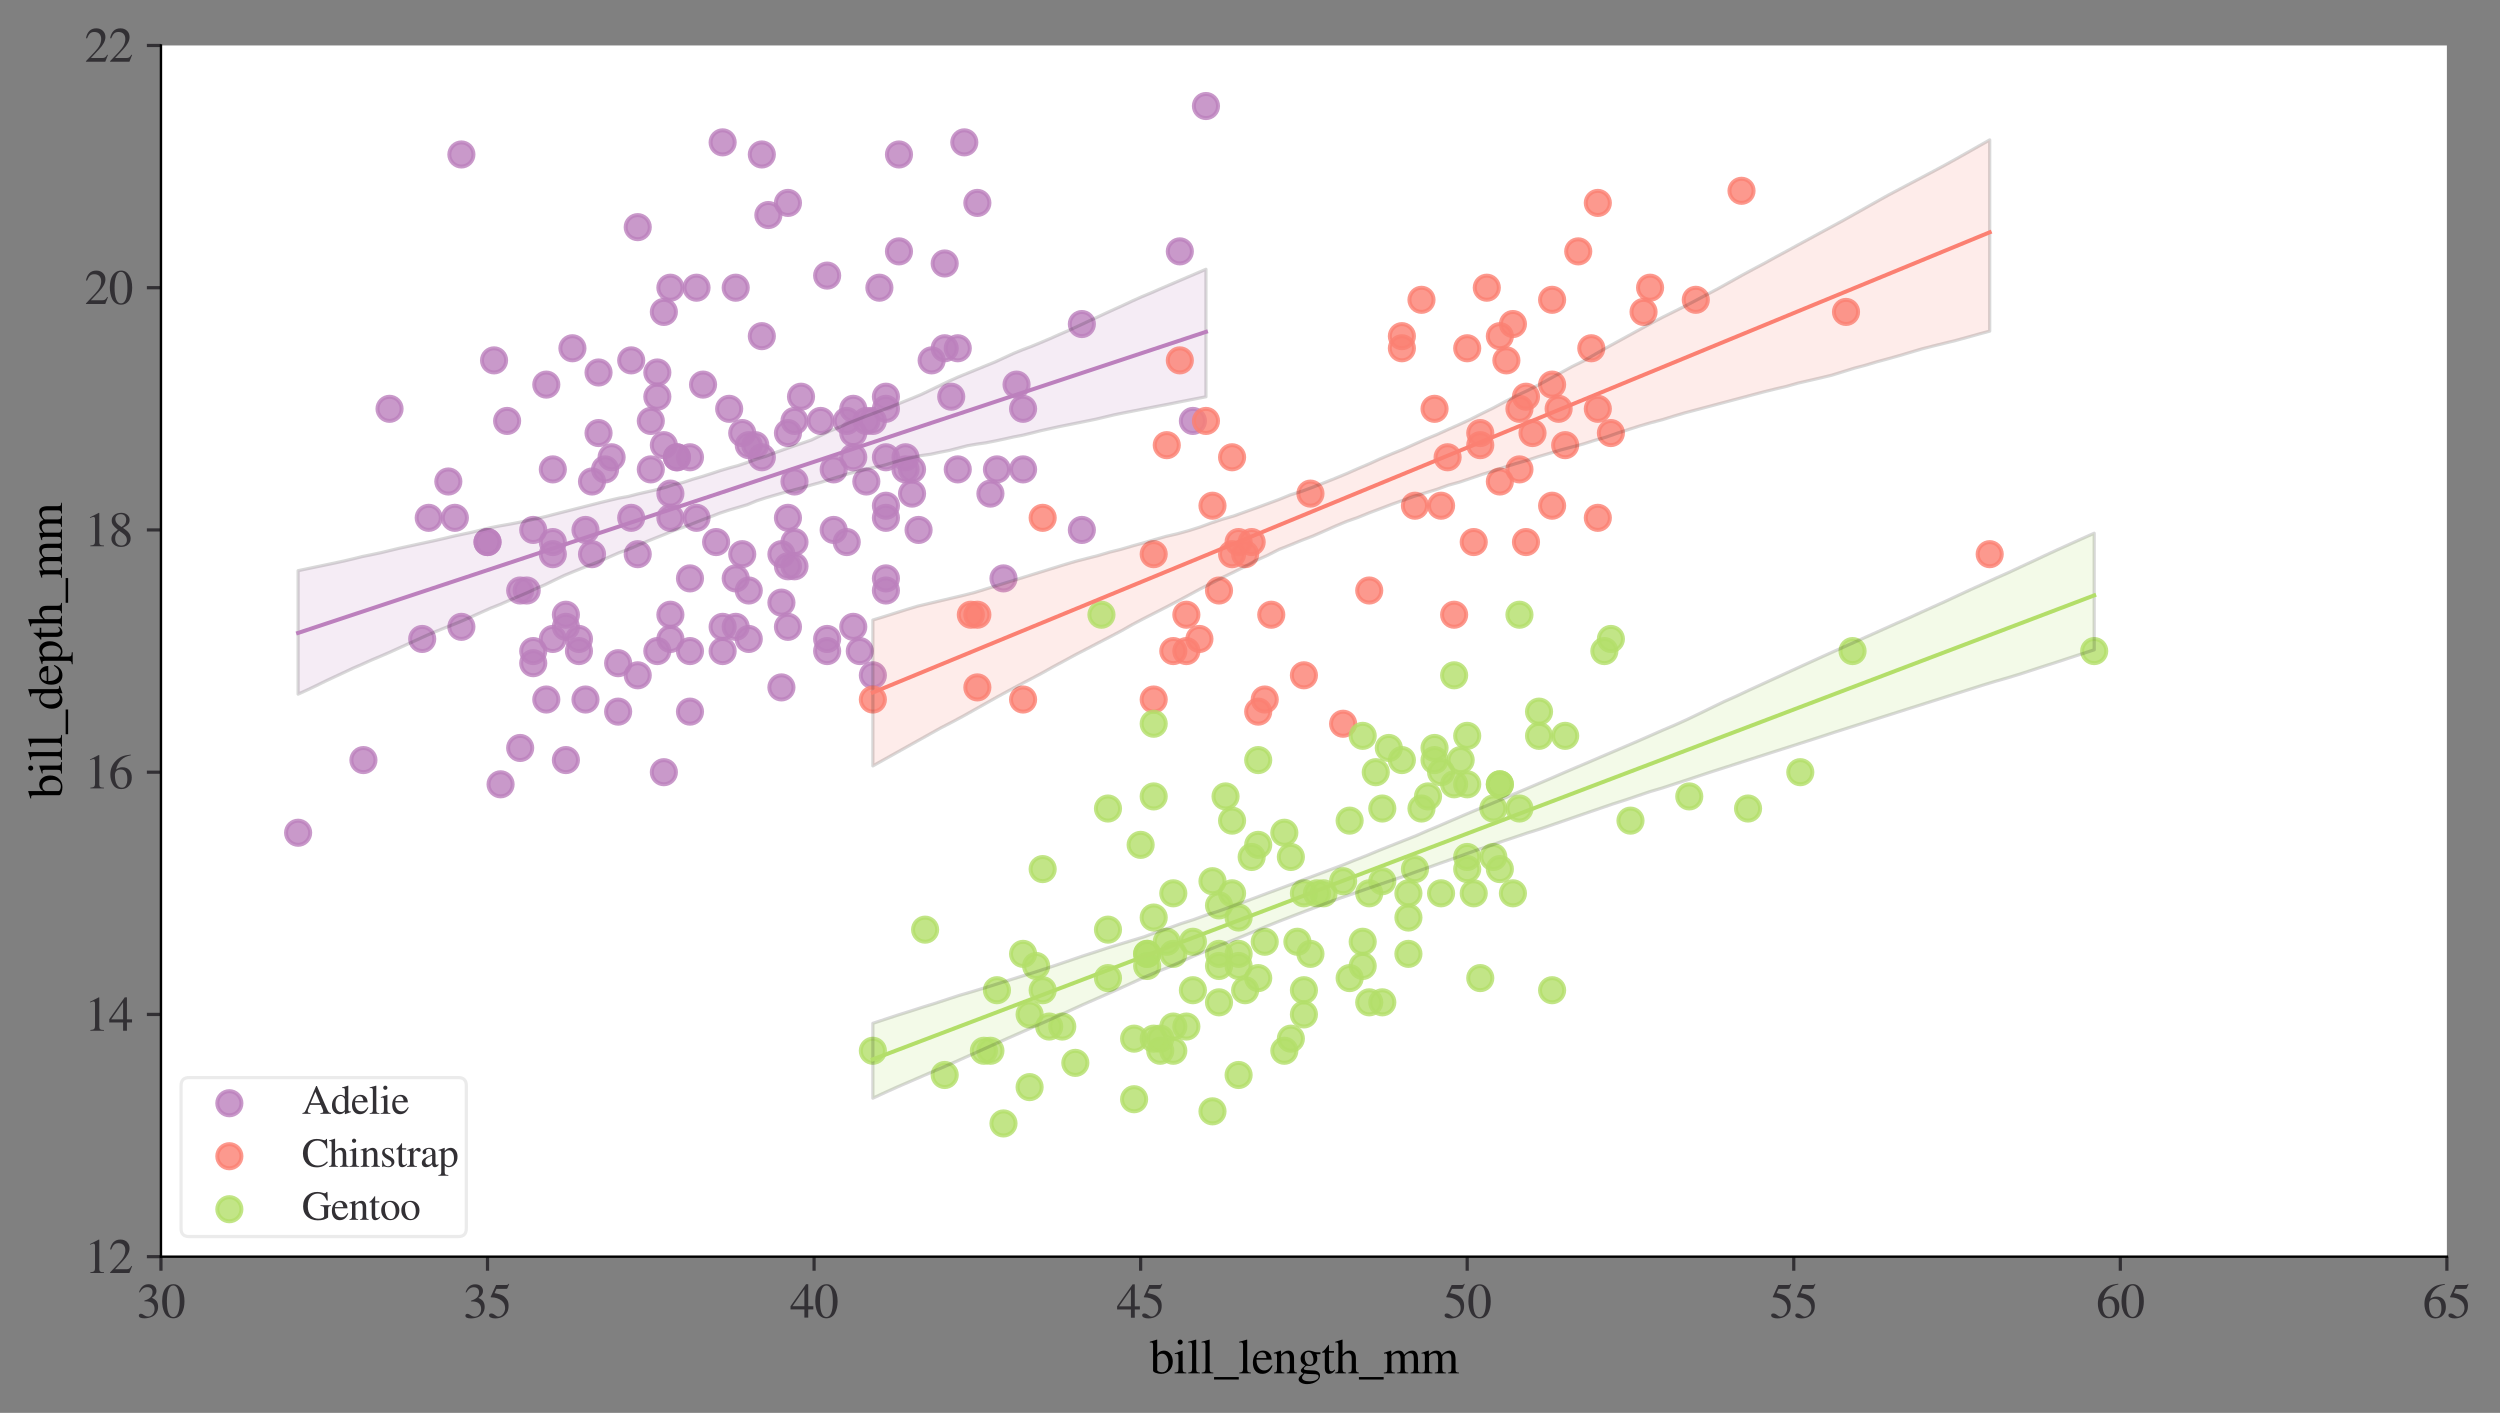 <?xml version="1.0" encoding="utf-8" standalone="no"?>
<!DOCTYPE svg PUBLIC "-//W3C//DTD SVG 1.1//EN"
  "http://www.w3.org/Graphics/SVG/1.1/DTD/svg11.dtd">
<svg height="351.123pt" version="1.1" viewBox="0 0 621.304 351.123" width="621.304pt" xmlns="http://www.w3.org/2000/svg" xmlns:xlink="http://www.w3.org/1999/xlink">
 <rect x="0" y="0" width="621.304" height="351.123" fill="#808080" stroke="none"/>
 <defs>
  <style type="text/css">*{stroke-linecap:butt;stroke-linejoin:round;}</style>
 </defs>
 <g id="figure_1">
  <g id="patch_1">
   <path d="M 0 351.123 
L 621.304 351.123 
L 621.304 0 
L 0 0 
z
" style="fill:none;"/>
  </g>
  <g id="axes_1">
   <g id="patch_2">
    <path d="M 40 312.312 
L 608.104 312.312 
L 608.104 11.298 
L 40 11.298 
z
" style="fill:#ffffff;"/>
   </g>
   <g id="PathCollection_1">
    <defs>
     <path d="M 0 3 
C 0.796 3 1.559 2.684 2.121 2.121 
C 2.684 1.559 3 0.796 3 0 
C 3 -0.796 2.684 -1.559 2.121 -2.121 
C 1.559 -2.684 0.796 -3 0 -3 
C -0.796 -3 -1.559 -2.684 -2.121 -2.121 
C -2.684 -1.559 -3 -0.796 -3 0 
C -3 0.796 -2.684 1.559 -2.121 2.121 
C -1.559 2.684 -0.796 3 0 3 
z
" id="ma30d1492cf" style="stroke:#bc80bd;stroke-opacity:0.8;"/>
    </defs>
    <g clip-path="url(#pd81a654c4f)">
     <use style="fill:#bc80bd;fill-opacity:0.8;stroke:#bc80bd;stroke-opacity:0.8;" x="187.707" xlink:href="#ma30d1492cf" y="110.632"/>
     <use style="fill:#bc80bd;fill-opacity:0.8;stroke:#bc80bd;stroke-opacity:0.8;" x="194.2" xlink:href="#ma30d1492cf" y="149.764"/>
     <use style="fill:#bc80bd;fill-opacity:0.8;stroke:#bc80bd;stroke-opacity:0.8;" x="207.185" xlink:href="#ma30d1492cf" y="131.703"/>
     <use style="fill:#bc80bd;fill-opacity:0.8;stroke:#bc80bd;stroke-opacity:0.8;" x="148.751" xlink:href="#ma30d1492cf" y="92.572"/>
     <use style="fill:#bc80bd;fill-opacity:0.8;stroke:#bc80bd;stroke-opacity:0.8;" x="190.953" xlink:href="#ma30d1492cf" y="53.44"/>
     <use style="fill:#bc80bd;fill-opacity:0.8;stroke:#bc80bd;stroke-opacity:0.8;" x="184.461" xlink:href="#ma30d1492cf" y="137.724"/>
     <use style="fill:#bc80bd;fill-opacity:0.8;stroke:#bc80bd;stroke-opacity:0.8;" x="189.33" xlink:href="#ma30d1492cf" y="83.541"/>
     <use style="fill:#bc80bd;fill-opacity:0.8;stroke:#bc80bd;stroke-opacity:0.8;" x="106.549" xlink:href="#ma30d1492cf" y="128.693"/>
     <use style="fill:#bc80bd;fill-opacity:0.8;stroke:#bc80bd;stroke-opacity:0.8;" x="234.778" xlink:href="#ma30d1492cf" y="65.48"/>
     <use style="fill:#bc80bd;fill-opacity:0.8;stroke:#bc80bd;stroke-opacity:0.8;" x="166.606" xlink:href="#ma30d1492cf" y="158.795"/>
     <use style="fill:#bc80bd;fill-opacity:0.8;stroke:#bc80bd;stroke-opacity:0.8;" x="166.606" xlink:href="#ma30d1492cf" y="152.774"/>
     <use style="fill:#bc80bd;fill-opacity:0.8;stroke:#bc80bd;stroke-opacity:0.8;" x="220.17" xlink:href="#ma30d1492cf" y="143.744"/>
     <use style="fill:#bc80bd;fill-opacity:0.8;stroke:#bc80bd;stroke-opacity:0.8;" x="179.591" xlink:href="#ma30d1492cf" y="35.379"/>
     <use style="fill:#bc80bd;fill-opacity:0.8;stroke:#bc80bd;stroke-opacity:0.8;" x="114.665" xlink:href="#ma30d1492cf" y="38.389"/>
     <use style="fill:#bc80bd;fill-opacity:0.8;stroke:#bc80bd;stroke-opacity:0.8;" x="147.128" xlink:href="#ma30d1492cf" y="137.724"/>
     <use style="fill:#bc80bd;fill-opacity:0.8;stroke:#bc80bd;stroke-opacity:0.8;" x="181.214" xlink:href="#ma30d1492cf" y="101.602"/>
     <use style="fill:#bc80bd;fill-opacity:0.8;stroke:#bc80bd;stroke-opacity:0.8;" x="242.894" xlink:href="#ma30d1492cf" y="50.43"/>
     <use style="fill:#bc80bd;fill-opacity:0.8;stroke:#bc80bd;stroke-opacity:0.8;" x="111.419" xlink:href="#ma30d1492cf" y="119.663"/>
     <use style="fill:#bc80bd;fill-opacity:0.8;stroke:#bc80bd;stroke-opacity:0.8;" x="299.705" xlink:href="#ma30d1492cf" y="26.349"/>
     <use style="fill:#bc80bd;fill-opacity:0.8;stroke:#bc80bd;stroke-opacity:0.8;" x="166.606" xlink:href="#ma30d1492cf" y="122.673"/>
     <use style="fill:#bc80bd;fill-opacity:0.8;stroke:#bc80bd;stroke-opacity:0.8;" x="164.983" xlink:href="#ma30d1492cf" y="110.632"/>
     <use style="fill:#bc80bd;fill-opacity:0.8;stroke:#bc80bd;stroke-opacity:0.8;" x="135.766" xlink:href="#ma30d1492cf" y="95.582"/>
     <use style="fill:#bc80bd;fill-opacity:0.8;stroke:#bc80bd;stroke-opacity:0.8;" x="173.099" xlink:href="#ma30d1492cf" y="128.693"/>
     <use style="fill:#bc80bd;fill-opacity:0.8;stroke:#bc80bd;stroke-opacity:0.8;" x="182.838" xlink:href="#ma30d1492cf" y="155.784"/>
     <use style="fill:#bc80bd;fill-opacity:0.8;stroke:#bc80bd;stroke-opacity:0.8;" x="126.027" xlink:href="#ma30d1492cf" y="104.612"/>
     <use style="fill:#bc80bd;fill-opacity:0.8;stroke:#bc80bd;stroke-opacity:0.8;" x="212.054" xlink:href="#ma30d1492cf" y="113.642"/>
     <use style="fill:#bc80bd;fill-opacity:0.8;stroke:#bc80bd;stroke-opacity:0.8;" x="210.431" xlink:href="#ma30d1492cf" y="134.713"/>
     <use style="fill:#bc80bd;fill-opacity:0.8;stroke:#bc80bd;stroke-opacity:0.8;" x="168.229" xlink:href="#ma30d1492cf" y="113.642"/>
     <use style="fill:#bc80bd;fill-opacity:0.8;stroke:#bc80bd;stroke-opacity:0.8;" x="210.431" xlink:href="#ma30d1492cf" y="104.612"/>
     <use style="fill:#bc80bd;fill-opacity:0.8;stroke:#bc80bd;stroke-opacity:0.8;" x="194.2" xlink:href="#ma30d1492cf" y="170.835"/>
     <use style="fill:#bc80bd;fill-opacity:0.8;stroke:#bc80bd;stroke-opacity:0.8;" x="156.867" xlink:href="#ma30d1492cf" y="128.693"/>
     <use style="fill:#bc80bd;fill-opacity:0.8;stroke:#bc80bd;stroke-opacity:0.8;" x="194.2" xlink:href="#ma30d1492cf" y="137.724"/>
     <use style="fill:#bc80bd;fill-opacity:0.8;stroke:#bc80bd;stroke-opacity:0.8;" x="216.924" xlink:href="#ma30d1492cf" y="104.612"/>
     <use style="fill:#bc80bd;fill-opacity:0.8;stroke:#bc80bd;stroke-opacity:0.8;" x="143.882" xlink:href="#ma30d1492cf" y="161.805"/>
     <use style="fill:#bc80bd;fill-opacity:0.8;stroke:#bc80bd;stroke-opacity:0.8;" x="189.33" xlink:href="#ma30d1492cf" y="38.389"/>
     <use style="fill:#bc80bd;fill-opacity:0.8;stroke:#bc80bd;stroke-opacity:0.8;" x="182.838" xlink:href="#ma30d1492cf" y="71.501"/>
     <use style="fill:#bc80bd;fill-opacity:0.8;stroke:#bc80bd;stroke-opacity:0.8;" x="238.025" xlink:href="#ma30d1492cf" y="116.653"/>
     <use style="fill:#bc80bd;fill-opacity:0.8;stroke:#bc80bd;stroke-opacity:0.8;" x="163.36" xlink:href="#ma30d1492cf" y="92.572"/>
     <use style="fill:#bc80bd;fill-opacity:0.8;stroke:#bc80bd;stroke-opacity:0.8;" x="199.069" xlink:href="#ma30d1492cf" y="98.592"/>
     <use style="fill:#bc80bd;fill-opacity:0.8;stroke:#bc80bd;stroke-opacity:0.8;" x="145.505" xlink:href="#ma30d1492cf" y="131.703"/>
     <use style="fill:#bc80bd;fill-opacity:0.8;stroke:#bc80bd;stroke-opacity:0.8;" x="215.301" xlink:href="#ma30d1492cf" y="119.663"/>
     <use style="fill:#bc80bd;fill-opacity:0.8;stroke:#bc80bd;stroke-opacity:0.8;" x="137.389" xlink:href="#ma30d1492cf" y="116.653"/>
     <use style="fill:#bc80bd;fill-opacity:0.8;stroke:#bc80bd;stroke-opacity:0.8;" x="268.865" xlink:href="#ma30d1492cf" y="80.531"/>
     <use style="fill:#bc80bd;fill-opacity:0.8;stroke:#bc80bd;stroke-opacity:0.8;" x="153.621" xlink:href="#ma30d1492cf" y="164.815"/>
     <use style="fill:#bc80bd;fill-opacity:0.8;stroke:#bc80bd;stroke-opacity:0.8;" x="195.823" xlink:href="#ma30d1492cf" y="107.622"/>
     <use style="fill:#bc80bd;fill-opacity:0.8;stroke:#bc80bd;stroke-opacity:0.8;" x="220.17" xlink:href="#ma30d1492cf" y="101.602"/>
     <use style="fill:#bc80bd;fill-opacity:0.8;stroke:#bc80bd;stroke-opacity:0.8;" x="161.737" xlink:href="#ma30d1492cf" y="104.612"/>
     <use style="fill:#bc80bd;fill-opacity:0.8;stroke:#bc80bd;stroke-opacity:0.8;" x="137.389" xlink:href="#ma30d1492cf" y="134.713"/>
     <use style="fill:#bc80bd;fill-opacity:0.8;stroke:#bc80bd;stroke-opacity:0.8;" x="239.648" xlink:href="#ma30d1492cf" y="35.379"/>
     <use style="fill:#bc80bd;fill-opacity:0.8;stroke:#bc80bd;stroke-opacity:0.8;" x="195.823" xlink:href="#ma30d1492cf" y="140.734"/>
     <use style="fill:#bc80bd;fill-opacity:0.8;stroke:#bc80bd;stroke-opacity:0.8;" x="203.939" xlink:href="#ma30d1492cf" y="104.612"/>
     <use style="fill:#bc80bd;fill-opacity:0.8;stroke:#bc80bd;stroke-opacity:0.8;" x="121.158" xlink:href="#ma30d1492cf" y="134.713"/>
     <use style="fill:#bc80bd;fill-opacity:0.8;stroke:#bc80bd;stroke-opacity:0.8;" x="234.778" xlink:href="#ma30d1492cf" y="86.551"/>
     <use style="fill:#bc80bd;fill-opacity:0.8;stroke:#bc80bd;stroke-opacity:0.8;" x="113.042" xlink:href="#ma30d1492cf" y="128.693"/>
     <use style="fill:#bc80bd;fill-opacity:0.8;stroke:#bc80bd;stroke-opacity:0.8;" x="225.04" xlink:href="#ma30d1492cf" y="113.642"/>
     <use style="fill:#bc80bd;fill-opacity:0.8;stroke:#bc80bd;stroke-opacity:0.8;" x="186.084" xlink:href="#ma30d1492cf" y="146.754"/>
     <use style="fill:#bc80bd;fill-opacity:0.8;stroke:#bc80bd;stroke-opacity:0.8;" x="212.054" xlink:href="#ma30d1492cf" y="107.622"/>
     <use style="fill:#bc80bd;fill-opacity:0.8;stroke:#bc80bd;stroke-opacity:0.8;" x="145.505" xlink:href="#ma30d1492cf" y="173.845"/>
     <use style="fill:#bc80bd;fill-opacity:0.8;stroke:#bc80bd;stroke-opacity:0.8;" x="163.36" xlink:href="#ma30d1492cf" y="98.592"/>
     <use style="fill:#bc80bd;fill-opacity:0.8;stroke:#bc80bd;stroke-opacity:0.8;" x="132.52" xlink:href="#ma30d1492cf" y="164.815"/>
     <use style="fill:#bc80bd;fill-opacity:0.8;stroke:#bc80bd;stroke-opacity:0.8;" x="223.416" xlink:href="#ma30d1492cf" y="38.389"/>
     <use style="fill:#bc80bd;fill-opacity:0.8;stroke:#bc80bd;stroke-opacity:0.8;" x="163.36" xlink:href="#ma30d1492cf" y="161.805"/>
     <use style="fill:#bc80bd;fill-opacity:0.8;stroke:#bc80bd;stroke-opacity:0.8;" x="220.17" xlink:href="#ma30d1492cf" y="125.683"/>
     <use style="fill:#bc80bd;fill-opacity:0.8;stroke:#bc80bd;stroke-opacity:0.8;" x="143.882" xlink:href="#ma30d1492cf" y="158.795"/>
     <use style="fill:#bc80bd;fill-opacity:0.8;stroke:#bc80bd;stroke-opacity:0.8;" x="228.286" xlink:href="#ma30d1492cf" y="131.703"/>
     <use style="fill:#bc80bd;fill-opacity:0.8;stroke:#bc80bd;stroke-opacity:0.8;" x="129.273" xlink:href="#ma30d1492cf" y="185.886"/>
     <use style="fill:#bc80bd;fill-opacity:0.8;stroke:#bc80bd;stroke-opacity:0.8;" x="220.17" xlink:href="#ma30d1492cf" y="98.592"/>
     <use style="fill:#bc80bd;fill-opacity:0.8;stroke:#bc80bd;stroke-opacity:0.8;" x="135.766" xlink:href="#ma30d1492cf" y="173.845"/>
     <use style="fill:#bc80bd;fill-opacity:0.8;stroke:#bc80bd;stroke-opacity:0.8;" x="231.532" xlink:href="#ma30d1492cf" y="89.561"/>
     <use style="fill:#bc80bd;fill-opacity:0.8;stroke:#bc80bd;stroke-opacity:0.8;" x="96.81" xlink:href="#ma30d1492cf" y="101.602"/>
     <use style="fill:#bc80bd;fill-opacity:0.8;stroke:#bc80bd;stroke-opacity:0.8;" x="197.446" xlink:href="#ma30d1492cf" y="119.663"/>
     <use style="fill:#bc80bd;fill-opacity:0.8;stroke:#bc80bd;stroke-opacity:0.8;" x="195.823" xlink:href="#ma30d1492cf" y="155.784"/>
     <use style="fill:#bc80bd;fill-opacity:0.8;stroke:#bc80bd;stroke-opacity:0.8;" x="296.458" xlink:href="#ma30d1492cf" y="104.612"/>
     <use style="fill:#bc80bd;fill-opacity:0.8;stroke:#bc80bd;stroke-opacity:0.8;" x="129.273" xlink:href="#ma30d1492cf" y="146.754"/>
     <use style="fill:#bc80bd;fill-opacity:0.8;stroke:#bc80bd;stroke-opacity:0.8;" x="247.764" xlink:href="#ma30d1492cf" y="116.653"/>
     <use style="fill:#bc80bd;fill-opacity:0.8;stroke:#bc80bd;stroke-opacity:0.8;" x="216.924" xlink:href="#ma30d1492cf" y="167.825"/>
     <use style="fill:#bc80bd;fill-opacity:0.8;stroke:#bc80bd;stroke-opacity:0.8;" x="156.867" xlink:href="#ma30d1492cf" y="89.561"/>
     <use style="fill:#bc80bd;fill-opacity:0.8;stroke:#bc80bd;stroke-opacity:0.8;" x="140.636" xlink:href="#ma30d1492cf" y="188.896"/>
     <use style="fill:#bc80bd;fill-opacity:0.8;stroke:#bc80bd;stroke-opacity:0.8;" x="236.402" xlink:href="#ma30d1492cf" y="98.592"/>
     <use style="fill:#bc80bd;fill-opacity:0.8;stroke:#bc80bd;stroke-opacity:0.8;" x="114.665" xlink:href="#ma30d1492cf" y="155.784"/>
     <use style="fill:#bc80bd;fill-opacity:0.8;stroke:#bc80bd;stroke-opacity:0.8;" x="249.387" xlink:href="#ma30d1492cf" y="143.744"/>
     <use style="fill:#bc80bd;fill-opacity:0.8;stroke:#bc80bd;stroke-opacity:0.8;" x="148.751" xlink:href="#ma30d1492cf" y="107.622"/>
     <use style="fill:#bc80bd;fill-opacity:0.8;stroke:#bc80bd;stroke-opacity:0.8;" x="122.781" xlink:href="#ma30d1492cf" y="89.561"/>
     <use style="fill:#bc80bd;fill-opacity:0.8;stroke:#bc80bd;stroke-opacity:0.8;" x="158.49" xlink:href="#ma30d1492cf" y="137.724"/>
     <use style="fill:#bc80bd;fill-opacity:0.8;stroke:#bc80bd;stroke-opacity:0.8;" x="223.416" xlink:href="#ma30d1492cf" y="62.47"/>
     <use style="fill:#bc80bd;fill-opacity:0.8;stroke:#bc80bd;stroke-opacity:0.8;" x="142.259" xlink:href="#ma30d1492cf" y="86.551"/>
     <use style="fill:#bc80bd;fill-opacity:0.8;stroke:#bc80bd;stroke-opacity:0.8;" x="151.998" xlink:href="#ma30d1492cf" y="113.642"/>
     <use style="fill:#bc80bd;fill-opacity:0.8;stroke:#bc80bd;stroke-opacity:0.8;" x="174.722" xlink:href="#ma30d1492cf" y="95.582"/>
     <use style="fill:#bc80bd;fill-opacity:0.8;stroke:#bc80bd;stroke-opacity:0.8;" x="184.461" xlink:href="#ma30d1492cf" y="107.622"/>
     <use style="fill:#bc80bd;fill-opacity:0.8;stroke:#bc80bd;stroke-opacity:0.8;" x="132.52" xlink:href="#ma30d1492cf" y="131.703"/>
     <use style="fill:#bc80bd;fill-opacity:0.8;stroke:#bc80bd;stroke-opacity:0.8;" x="220.17" xlink:href="#ma30d1492cf" y="128.693"/>
     <use style="fill:#bc80bd;fill-opacity:0.8;stroke:#bc80bd;stroke-opacity:0.8;" x="104.926" xlink:href="#ma30d1492cf" y="158.795"/>
     <use style="fill:#bc80bd;fill-opacity:0.8;stroke:#bc80bd;stroke-opacity:0.8;" x="195.823" xlink:href="#ma30d1492cf" y="128.693"/>
     <use style="fill:#bc80bd;fill-opacity:0.8;stroke:#bc80bd;stroke-opacity:0.8;" x="140.636" xlink:href="#ma30d1492cf" y="152.774"/>
     <use style="fill:#bc80bd;fill-opacity:0.8;stroke:#bc80bd;stroke-opacity:0.8;" x="215.301" xlink:href="#ma30d1492cf" y="104.612"/>
     <use style="fill:#bc80bd;fill-opacity:0.8;stroke:#bc80bd;stroke-opacity:0.8;" x="171.475" xlink:href="#ma30d1492cf" y="113.642"/>
     <use style="fill:#bc80bd;fill-opacity:0.8;stroke:#bc80bd;stroke-opacity:0.8;" x="207.185" xlink:href="#ma30d1492cf" y="116.653"/>
     <use style="fill:#bc80bd;fill-opacity:0.8;stroke:#bc80bd;stroke-opacity:0.8;" x="90.318" xlink:href="#ma30d1492cf" y="188.896"/>
     <use style="fill:#bc80bd;fill-opacity:0.8;stroke:#bc80bd;stroke-opacity:0.8;" x="254.256" xlink:href="#ma30d1492cf" y="116.653"/>
     <use style="fill:#bc80bd;fill-opacity:0.8;stroke:#bc80bd;stroke-opacity:0.8;" x="121.158" xlink:href="#ma30d1492cf" y="134.713"/>
     <use style="fill:#bc80bd;fill-opacity:0.8;stroke:#bc80bd;stroke-opacity:0.8;" x="218.547" xlink:href="#ma30d1492cf" y="71.501"/>
     <use style="fill:#bc80bd;fill-opacity:0.8;stroke:#bc80bd;stroke-opacity:0.8;" x="164.983" xlink:href="#ma30d1492cf" y="191.906"/>
     <use style="fill:#bc80bd;fill-opacity:0.8;stroke:#bc80bd;stroke-opacity:0.8;" x="166.606" xlink:href="#ma30d1492cf" y="71.501"/>
     <use style="fill:#bc80bd;fill-opacity:0.8;stroke:#bc80bd;stroke-opacity:0.8;" x="168.229" xlink:href="#ma30d1492cf" y="113.642"/>
     <use style="fill:#bc80bd;fill-opacity:0.8;stroke:#bc80bd;stroke-opacity:0.8;" x="197.446" xlink:href="#ma30d1492cf" y="104.612"/>
     <use style="fill:#bc80bd;fill-opacity:0.8;stroke:#bc80bd;stroke-opacity:0.8;" x="179.591" xlink:href="#ma30d1492cf" y="155.784"/>
     <use style="fill:#bc80bd;fill-opacity:0.8;stroke:#bc80bd;stroke-opacity:0.8;" x="173.099" xlink:href="#ma30d1492cf" y="71.501"/>
     <use style="fill:#bc80bd;fill-opacity:0.8;stroke:#bc80bd;stroke-opacity:0.8;" x="171.475" xlink:href="#ma30d1492cf" y="161.805"/>
     <use style="fill:#bc80bd;fill-opacity:0.8;stroke:#bc80bd;stroke-opacity:0.8;" x="254.256" xlink:href="#ma30d1492cf" y="101.602"/>
     <use style="fill:#bc80bd;fill-opacity:0.8;stroke:#bc80bd;stroke-opacity:0.8;" x="171.475" xlink:href="#ma30d1492cf" y="176.855"/>
     <use style="fill:#bc80bd;fill-opacity:0.8;stroke:#bc80bd;stroke-opacity:0.8;" x="293.212" xlink:href="#ma30d1492cf" y="62.47"/>
     <use style="fill:#bc80bd;fill-opacity:0.8;stroke:#bc80bd;stroke-opacity:0.8;" x="197.446" xlink:href="#ma30d1492cf" y="140.734"/>
     <use style="fill:#bc80bd;fill-opacity:0.8;stroke:#bc80bd;stroke-opacity:0.8;" x="238.025" xlink:href="#ma30d1492cf" y="86.551"/>
     <use style="fill:#bc80bd;fill-opacity:0.8;stroke:#bc80bd;stroke-opacity:0.8;" x="195.823" xlink:href="#ma30d1492cf" y="50.43"/>
     <use style="fill:#bc80bd;fill-opacity:0.8;stroke:#bc80bd;stroke-opacity:0.8;" x="246.141" xlink:href="#ma30d1492cf" y="122.673"/>
     <use style="fill:#bc80bd;fill-opacity:0.8;stroke:#bc80bd;stroke-opacity:0.8;" x="179.591" xlink:href="#ma30d1492cf" y="161.805"/>
     <use style="fill:#bc80bd;fill-opacity:0.8;stroke:#bc80bd;stroke-opacity:0.8;" x="158.49" xlink:href="#ma30d1492cf" y="56.45"/>
     <use style="fill:#bc80bd;fill-opacity:0.8;stroke:#bc80bd;stroke-opacity:0.8;" x="132.52" xlink:href="#ma30d1492cf" y="161.805"/>
     <use style="fill:#bc80bd;fill-opacity:0.8;stroke:#bc80bd;stroke-opacity:0.8;" x="220.17" xlink:href="#ma30d1492cf" y="113.642"/>
     <use style="fill:#bc80bd;fill-opacity:0.8;stroke:#bc80bd;stroke-opacity:0.8;" x="140.636" xlink:href="#ma30d1492cf" y="155.784"/>
     <use style="fill:#bc80bd;fill-opacity:0.8;stroke:#bc80bd;stroke-opacity:0.8;" x="164.983" xlink:href="#ma30d1492cf" y="77.521"/>
     <use style="fill:#bc80bd;fill-opacity:0.8;stroke:#bc80bd;stroke-opacity:0.8;" x="205.562" xlink:href="#ma30d1492cf" y="161.805"/>
     <use style="fill:#bc80bd;fill-opacity:0.8;stroke:#bc80bd;stroke-opacity:0.8;" x="225.04" xlink:href="#ma30d1492cf" y="116.653"/>
     <use style="fill:#bc80bd;fill-opacity:0.8;stroke:#bc80bd;stroke-opacity:0.8;" x="124.404" xlink:href="#ma30d1492cf" y="194.916"/>
     <use style="fill:#bc80bd;fill-opacity:0.8;stroke:#bc80bd;stroke-opacity:0.8;" x="212.054" xlink:href="#ma30d1492cf" y="101.602"/>
     <use style="fill:#bc80bd;fill-opacity:0.8;stroke:#bc80bd;stroke-opacity:0.8;" x="182.838" xlink:href="#ma30d1492cf" y="143.744"/>
     <use style="fill:#bc80bd;fill-opacity:0.8;stroke:#bc80bd;stroke-opacity:0.8;" x="226.663" xlink:href="#ma30d1492cf" y="122.673"/>
     <use style="fill:#bc80bd;fill-opacity:0.8;stroke:#bc80bd;stroke-opacity:0.8;" x="186.084" xlink:href="#ma30d1492cf" y="158.795"/>
     <use style="fill:#bc80bd;fill-opacity:0.8;stroke:#bc80bd;stroke-opacity:0.8;" x="268.865" xlink:href="#ma30d1492cf" y="131.703"/>
     <use style="fill:#bc80bd;fill-opacity:0.8;stroke:#bc80bd;stroke-opacity:0.8;" x="177.968" xlink:href="#ma30d1492cf" y="134.713"/>
     <use style="fill:#bc80bd;fill-opacity:0.8;stroke:#bc80bd;stroke-opacity:0.8;" x="252.633" xlink:href="#ma30d1492cf" y="95.582"/>
     <use style="fill:#bc80bd;fill-opacity:0.8;stroke:#bc80bd;stroke-opacity:0.8;" x="150.374" xlink:href="#ma30d1492cf" y="116.653"/>
     <use style="fill:#bc80bd;fill-opacity:0.8;stroke:#bc80bd;stroke-opacity:0.8;" x="161.737" xlink:href="#ma30d1492cf" y="116.653"/>
     <use style="fill:#bc80bd;fill-opacity:0.8;stroke:#bc80bd;stroke-opacity:0.8;" x="171.475" xlink:href="#ma30d1492cf" y="143.744"/>
     <use style="fill:#bc80bd;fill-opacity:0.8;stroke:#bc80bd;stroke-opacity:0.8;" x="220.17" xlink:href="#ma30d1492cf" y="146.754"/>
     <use style="fill:#bc80bd;fill-opacity:0.8;stroke:#bc80bd;stroke-opacity:0.8;" x="130.897" xlink:href="#ma30d1492cf" y="146.754"/>
     <use style="fill:#bc80bd;fill-opacity:0.8;stroke:#bc80bd;stroke-opacity:0.8;" x="205.562" xlink:href="#ma30d1492cf" y="68.49"/>
     <use style="fill:#bc80bd;fill-opacity:0.8;stroke:#bc80bd;stroke-opacity:0.8;" x="153.621" xlink:href="#ma30d1492cf" y="176.855"/>
     <use style="fill:#bc80bd;fill-opacity:0.8;stroke:#bc80bd;stroke-opacity:0.8;" x="197.446" xlink:href="#ma30d1492cf" y="134.713"/>
     <use style="fill:#bc80bd;fill-opacity:0.8;stroke:#bc80bd;stroke-opacity:0.8;" x="205.562" xlink:href="#ma30d1492cf" y="158.795"/>
     <use style="fill:#bc80bd;fill-opacity:0.8;stroke:#bc80bd;stroke-opacity:0.8;" x="212.054" xlink:href="#ma30d1492cf" y="155.784"/>
     <use style="fill:#bc80bd;fill-opacity:0.8;stroke:#bc80bd;stroke-opacity:0.8;" x="74.086" xlink:href="#ma30d1492cf" y="206.957"/>
     <use style="fill:#bc80bd;fill-opacity:0.8;stroke:#bc80bd;stroke-opacity:0.8;" x="213.677" xlink:href="#ma30d1492cf" y="161.805"/>
     <use style="fill:#bc80bd;fill-opacity:0.8;stroke:#bc80bd;stroke-opacity:0.8;" x="158.49" xlink:href="#ma30d1492cf" y="167.825"/>
     <use style="fill:#bc80bd;fill-opacity:0.8;stroke:#bc80bd;stroke-opacity:0.8;" x="186.084" xlink:href="#ma30d1492cf" y="110.632"/>
     <use style="fill:#bc80bd;fill-opacity:0.8;stroke:#bc80bd;stroke-opacity:0.8;" x="189.33" xlink:href="#ma30d1492cf" y="113.642"/>
     <use style="fill:#bc80bd;fill-opacity:0.8;stroke:#bc80bd;stroke-opacity:0.8;" x="147.128" xlink:href="#ma30d1492cf" y="119.663"/>
     <use style="fill:#bc80bd;fill-opacity:0.8;stroke:#bc80bd;stroke-opacity:0.8;" x="137.389" xlink:href="#ma30d1492cf" y="137.724"/>
     <use style="fill:#bc80bd;fill-opacity:0.8;stroke:#bc80bd;stroke-opacity:0.8;" x="166.606" xlink:href="#ma30d1492cf" y="128.693"/>
     <use style="fill:#bc80bd;fill-opacity:0.8;stroke:#bc80bd;stroke-opacity:0.8;" x="137.389" xlink:href="#ma30d1492cf" y="158.795"/>
     <use style="fill:#bc80bd;fill-opacity:0.8;stroke:#bc80bd;stroke-opacity:0.8;" x="226.663" xlink:href="#ma30d1492cf" y="116.653"/>
    </g>
   </g>
   <g id="PolyCollection_1">
    <defs>
     <path d="M 74.086 -209.299 
L 74.086 -178.617 
L 76.365 -179.658 
L 78.644 -180.742 
L 80.923 -181.867 
L 83.202 -182.934 
L 85.481 -183.992 
L 87.76 -185.07 
L 90.039 -186.053 
L 92.318 -187.086 
L 94.597 -188.042 
L 96.876 -189.029 
L 99.155 -190.069 
L 101.434 -191.108 
L 103.713 -192.148 
L 105.992 -193.188 
L 108.271 -194.168 
L 110.55 -195.08 
L 112.829 -195.991 
L 115.108 -196.928 
L 117.387 -197.947 
L 119.666 -198.967 
L 121.945 -199.987 
L 124.224 -200.885 
L 126.503 -201.879 
L 128.782 -202.877 
L 131.061 -203.835 
L 133.34 -204.899 
L 135.619 -205.885 
L 137.897 -206.994 
L 140.176 -208.09 
L 142.455 -209.03 
L 144.734 -209.952 
L 147.013 -210.858 
L 149.292 -211.736 
L 151.571 -212.758 
L 153.85 -213.756 
L 156.129 -214.575 
L 158.408 -215.559 
L 160.687 -216.532 
L 162.966 -217.441 
L 165.245 -218.345 
L 167.524 -219.303 
L 169.803 -220.083 
L 172.082 -220.961 
L 174.361 -221.864 
L 176.64 -222.725 
L 178.919 -223.605 
L 181.198 -224.358 
L 183.477 -225.025 
L 185.756 -225.705 
L 188.035 -226.652 
L 190.314 -227.396 
L 192.593 -228.064 
L 194.872 -228.721 
L 197.151 -229.322 
L 199.43 -229.934 
L 201.709 -230.616 
L 203.988 -231.243 
L 206.267 -231.959 
L 208.546 -232.671 
L 210.825 -233.367 
L 213.104 -233.983 
L 215.383 -234.554 
L 217.662 -235.026 
L 219.941 -235.553 
L 222.219 -236.274 
L 224.498 -236.928 
L 226.777 -237.447 
L 229.056 -237.925 
L 231.335 -238.239 
L 233.614 -238.733 
L 235.893 -239.171 
L 238.172 -239.762 
L 240.451 -240.354 
L 242.73 -240.746 
L 245.009 -241.075 
L 247.288 -241.525 
L 249.567 -242.009 
L 251.846 -242.523 
L 254.125 -242.956 
L 256.404 -243.512 
L 258.683 -244.093 
L 260.962 -244.597 
L 263.241 -245.1 
L 265.52 -245.558 
L 267.799 -246.015 
L 270.078 -246.476 
L 272.357 -246.948 
L 274.636 -247.489 
L 276.915 -248.03 
L 279.194 -248.503 
L 281.473 -248.949 
L 283.752 -249.395 
L 286.031 -249.841 
L 288.31 -250.28 
L 290.589 -250.711 
L 292.868 -251.179 
L 295.147 -251.625 
L 297.426 -252.071 
L 299.705 -252.517 
L 299.705 -284.2 
L 299.705 -284.2 
L 297.426 -283.225 
L 295.147 -282.25 
L 292.868 -281.274 
L 290.589 -280.299 
L 288.31 -279.324 
L 286.031 -278.321 
L 283.752 -277.377 
L 281.473 -276.355 
L 279.194 -275.284 
L 276.915 -274.255 
L 274.636 -273.207 
L 272.357 -272.145 
L 270.078 -271.085 
L 267.799 -270.019 
L 265.52 -268.958 
L 263.241 -267.985 
L 260.962 -266.97 
L 258.683 -266.008 
L 256.404 -265.062 
L 254.125 -264.206 
L 251.846 -263.274 
L 249.567 -262.218 
L 247.288 -261.165 
L 245.009 -260.24 
L 242.73 -259.311 
L 240.451 -258.375 
L 238.172 -257.445 
L 235.893 -256.429 
L 233.614 -255.332 
L 231.335 -254.235 
L 229.056 -253.137 
L 226.777 -252.184 
L 224.498 -251.266 
L 222.219 -250.332 
L 219.941 -249.461 
L 217.662 -248.604 
L 215.383 -247.746 
L 213.104 -246.854 
L 210.825 -245.958 
L 208.546 -244.927 
L 206.267 -244.012 
L 203.988 -242.904 
L 201.709 -241.794 
L 199.43 -241.008 
L 197.151 -240.218 
L 194.872 -239.422 
L 192.593 -238.608 
L 190.314 -237.707 
L 188.035 -237.029 
L 185.756 -236.201 
L 183.477 -235.434 
L 181.198 -234.818 
L 178.919 -234.136 
L 176.64 -233.384 
L 174.361 -232.661 
L 172.082 -232.003 
L 169.803 -231.234 
L 167.524 -230.714 
L 165.245 -229.975 
L 162.966 -229.371 
L 160.687 -228.858 
L 158.408 -228.335 
L 156.129 -227.742 
L 153.85 -227.337 
L 151.571 -226.805 
L 149.292 -226.249 
L 147.013 -225.67 
L 144.734 -225.09 
L 142.455 -224.51 
L 140.176 -223.93 
L 137.897 -223.35 
L 135.619 -222.755 
L 133.34 -222.234 
L 131.061 -221.753 
L 128.782 -221.262 
L 126.503 -220.829 
L 124.224 -220.432 
L 121.945 -219.991 
L 119.666 -219.432 
L 117.387 -218.867 
L 115.108 -218.389 
L 112.829 -217.901 
L 110.55 -217.351 
L 108.271 -216.828 
L 105.992 -216.335 
L 103.713 -215.842 
L 101.434 -215.348 
L 99.155 -214.855 
L 96.876 -214.302 
L 94.597 -213.751 
L 92.318 -213.271 
L 90.039 -212.811 
L 87.76 -212.241 
L 85.481 -211.704 
L 83.202 -211.212 
L 80.923 -210.733 
L 78.644 -210.255 
L 76.365 -209.779 
L 74.086 -209.299 
z
" id="me69b3cb0df" style="stroke:#000000;stroke-opacity:0.15;stroke-width:0.8;"/>
    </defs>
    <g clip-path="url(#pd81a654c4f)">
     <use style="fill:#bc80bd;fill-opacity:0.15;stroke:#000000;stroke-opacity:0.15;stroke-width:0.8;" x="0" xlink:href="#me69b3cb0df" y="351.123"/>
    </g>
   </g>
   <g id="PathCollection_2">
    <defs>
     <path d="M 0 3 
C 0.796 3 1.559 2.684 2.121 2.121 
C 2.684 1.559 3 0.796 3 0 
C 3 -0.796 2.684 -1.559 2.121 -2.121 
C 1.559 -2.684 0.796 -3 0 -3 
C -0.796 -3 -1.559 -2.684 -2.121 -2.121 
C -2.684 -1.559 -3 -0.796 -3 0 
C -3 0.796 -2.684 1.559 -2.121 2.121 
C -1.559 2.684 -0.796 3 0 3 
z
" id="m7c10cfdf68" style="stroke:#fb8072;stroke-opacity:0.8;"/>
    </defs>
    <g clip-path="url(#pd81a654c4f)">
     <use style="fill:#fb8072;fill-opacity:0.8;stroke:#fb8072;stroke-opacity:0.8;" x="307.82" xlink:href="#m7c10cfdf68" y="134.713"/>
     <use style="fill:#fb8072;fill-opacity:0.8;stroke:#fb8072;stroke-opacity:0.8;" x="364.631" xlink:href="#m7c10cfdf68" y="86.551"/>
     <use style="fill:#fb8072;fill-opacity:0.8;stroke:#fb8072;stroke-opacity:0.8;" x="385.732" xlink:href="#m7c10cfdf68" y="95.582"/>
     <use style="fill:#fb8072;fill-opacity:0.8;stroke:#fb8072;stroke-opacity:0.8;" x="289.966" xlink:href="#m7c10cfdf68" y="110.632"/>
     <use style="fill:#fb8072;fill-opacity:0.8;stroke:#fb8072;stroke-opacity:0.8;" x="408.456" xlink:href="#m7c10cfdf68" y="77.521"/>
     <use style="fill:#fb8072;fill-opacity:0.8;stroke:#fb8072;stroke-opacity:0.8;" x="286.719" xlink:href="#m7c10cfdf68" y="137.724"/>
     <use style="fill:#fb8072;fill-opacity:0.8;stroke:#fb8072;stroke-opacity:0.8;" x="301.328" xlink:href="#m7c10cfdf68" y="125.683"/>
     <use style="fill:#fb8072;fill-opacity:0.8;stroke:#fb8072;stroke-opacity:0.8;" x="385.732" xlink:href="#m7c10cfdf68" y="125.683"/>
     <use style="fill:#fb8072;fill-opacity:0.8;stroke:#fb8072;stroke-opacity:0.8;" x="299.705" xlink:href="#m7c10cfdf68" y="104.612"/>
     <use style="fill:#fb8072;fill-opacity:0.8;stroke:#fb8072;stroke-opacity:0.8;" x="385.732" xlink:href="#m7c10cfdf68" y="74.511"/>
     <use style="fill:#fb8072;fill-opacity:0.8;stroke:#fb8072;stroke-opacity:0.8;" x="309.443" xlink:href="#m7c10cfdf68" y="137.724"/>
     <use style="fill:#fb8072;fill-opacity:0.8;stroke:#fb8072;stroke-opacity:0.8;" x="392.224" xlink:href="#m7c10cfdf68" y="62.47"/>
     <use style="fill:#fb8072;fill-opacity:0.8;stroke:#fb8072;stroke-opacity:0.8;" x="315.936" xlink:href="#m7c10cfdf68" y="152.774"/>
     <use style="fill:#fb8072;fill-opacity:0.8;stroke:#fb8072;stroke-opacity:0.8;" x="397.094" xlink:href="#m7c10cfdf68" y="128.693"/>
     <use style="fill:#fb8072;fill-opacity:0.8;stroke:#fb8072;stroke-opacity:0.8;" x="298.081" xlink:href="#m7c10cfdf68" y="158.795"/>
     <use style="fill:#fb8072;fill-opacity:0.8;stroke:#fb8072;stroke-opacity:0.8;" x="372.746" xlink:href="#m7c10cfdf68" y="83.541"/>
     <use style="fill:#fb8072;fill-opacity:0.8;stroke:#fb8072;stroke-opacity:0.8;" x="369.5" xlink:href="#m7c10cfdf68" y="71.501"/>
     <use style="fill:#fb8072;fill-opacity:0.8;stroke:#fb8072;stroke-opacity:0.8;" x="494.483" xlink:href="#m7c10cfdf68" y="137.724"/>
     <use style="fill:#fb8072;fill-opacity:0.8;stroke:#fb8072;stroke-opacity:0.8;" x="306.197" xlink:href="#m7c10cfdf68" y="113.642"/>
     <use style="fill:#fb8072;fill-opacity:0.8;stroke:#fb8072;stroke-opacity:0.8;" x="351.645" xlink:href="#m7c10cfdf68" y="125.683"/>
     <use style="fill:#fb8072;fill-opacity:0.8;stroke:#fb8072;stroke-opacity:0.8;" x="241.271" xlink:href="#m7c10cfdf68" y="152.774"/>
     <use style="fill:#fb8072;fill-opacity:0.8;stroke:#fb8072;stroke-opacity:0.8;" x="340.283" xlink:href="#m7c10cfdf68" y="146.754"/>
     <use style="fill:#fb8072;fill-opacity:0.8;stroke:#fb8072;stroke-opacity:0.8;" x="254.256" xlink:href="#m7c10cfdf68" y="173.845"/>
     <use style="fill:#fb8072;fill-opacity:0.8;stroke:#fb8072;stroke-opacity:0.8;" x="374.37" xlink:href="#m7c10cfdf68" y="89.561"/>
     <use style="fill:#fb8072;fill-opacity:0.8;stroke:#fb8072;stroke-opacity:0.8;" x="311.067" xlink:href="#m7c10cfdf68" y="134.713"/>
     <use style="fill:#fb8072;fill-opacity:0.8;stroke:#fb8072;stroke-opacity:0.8;" x="397.094" xlink:href="#m7c10cfdf68" y="101.602"/>
     <use style="fill:#fb8072;fill-opacity:0.8;stroke:#fb8072;stroke-opacity:0.8;" x="372.746" xlink:href="#m7c10cfdf68" y="119.663"/>
     <use style="fill:#fb8072;fill-opacity:0.8;stroke:#fb8072;stroke-opacity:0.8;" x="356.515" xlink:href="#m7c10cfdf68" y="101.602"/>
     <use style="fill:#fb8072;fill-opacity:0.8;stroke:#fb8072;stroke-opacity:0.8;" x="306.197" xlink:href="#m7c10cfdf68" y="137.724"/>
     <use style="fill:#fb8072;fill-opacity:0.8;stroke:#fb8072;stroke-opacity:0.8;" x="410.079" xlink:href="#m7c10cfdf68" y="71.501"/>
     <use style="fill:#fb8072;fill-opacity:0.8;stroke:#fb8072;stroke-opacity:0.8;" x="216.924" xlink:href="#m7c10cfdf68" y="173.845"/>
     <use style="fill:#fb8072;fill-opacity:0.8;stroke:#fb8072;stroke-opacity:0.8;" x="432.803" xlink:href="#m7c10cfdf68" y="47.419"/>
     <use style="fill:#fb8072;fill-opacity:0.8;stroke:#fb8072;stroke-opacity:0.8;" x="242.894" xlink:href="#m7c10cfdf68" y="170.835"/>
     <use style="fill:#fb8072;fill-opacity:0.8;stroke:#fb8072;stroke-opacity:0.8;" x="380.862" xlink:href="#m7c10cfdf68" y="107.622"/>
     <use style="fill:#fb8072;fill-opacity:0.8;stroke:#fb8072;stroke-opacity:0.8;" x="359.761" xlink:href="#m7c10cfdf68" y="113.642"/>
     <use style="fill:#fb8072;fill-opacity:0.8;stroke:#fb8072;stroke-opacity:0.8;" x="324.052" xlink:href="#m7c10cfdf68" y="167.825"/>
     <use style="fill:#fb8072;fill-opacity:0.8;stroke:#fb8072;stroke-opacity:0.8;" x="325.675" xlink:href="#m7c10cfdf68" y="122.673"/>
     <use style="fill:#fb8072;fill-opacity:0.8;stroke:#fb8072;stroke-opacity:0.8;" x="397.094" xlink:href="#m7c10cfdf68" y="50.43"/>
     <use style="fill:#fb8072;fill-opacity:0.8;stroke:#fb8072;stroke-opacity:0.8;" x="314.313" xlink:href="#m7c10cfdf68" y="173.845"/>
     <use style="fill:#fb8072;fill-opacity:0.8;stroke:#fb8072;stroke-opacity:0.8;" x="421.441" xlink:href="#m7c10cfdf68" y="74.511"/>
     <use style="fill:#fb8072;fill-opacity:0.8;stroke:#fb8072;stroke-opacity:0.8;" x="348.399" xlink:href="#m7c10cfdf68" y="86.551"/>
     <use style="fill:#fb8072;fill-opacity:0.8;stroke:#fb8072;stroke-opacity:0.8;" x="302.951" xlink:href="#m7c10cfdf68" y="146.754"/>
     <use style="fill:#fb8072;fill-opacity:0.8;stroke:#fb8072;stroke-opacity:0.8;" x="379.239" xlink:href="#m7c10cfdf68" y="98.592"/>
     <use style="fill:#fb8072;fill-opacity:0.8;stroke:#fb8072;stroke-opacity:0.8;" x="291.589" xlink:href="#m7c10cfdf68" y="161.805"/>
     <use style="fill:#fb8072;fill-opacity:0.8;stroke:#fb8072;stroke-opacity:0.8;" x="379.239" xlink:href="#m7c10cfdf68" y="134.713"/>
     <use style="fill:#fb8072;fill-opacity:0.8;stroke:#fb8072;stroke-opacity:0.8;" x="377.616" xlink:href="#m7c10cfdf68" y="116.653"/>
     <use style="fill:#fb8072;fill-opacity:0.8;stroke:#fb8072;stroke-opacity:0.8;" x="366.254" xlink:href="#m7c10cfdf68" y="134.713"/>
     <use style="fill:#fb8072;fill-opacity:0.8;stroke:#fb8072;stroke-opacity:0.8;" x="348.399" xlink:href="#m7c10cfdf68" y="83.541"/>
     <use style="fill:#fb8072;fill-opacity:0.8;stroke:#fb8072;stroke-opacity:0.8;" x="388.978" xlink:href="#m7c10cfdf68" y="110.632"/>
     <use style="fill:#fb8072;fill-opacity:0.8;stroke:#fb8072;stroke-opacity:0.8;" x="361.384" xlink:href="#m7c10cfdf68" y="152.774"/>
     <use style="fill:#fb8072;fill-opacity:0.8;stroke:#fb8072;stroke-opacity:0.8;" x="333.791" xlink:href="#m7c10cfdf68" y="179.866"/>
     <use style="fill:#fb8072;fill-opacity:0.8;stroke:#fb8072;stroke-opacity:0.8;" x="387.355" xlink:href="#m7c10cfdf68" y="101.602"/>
     <use style="fill:#fb8072;fill-opacity:0.8;stroke:#fb8072;stroke-opacity:0.8;" x="294.835" xlink:href="#m7c10cfdf68" y="152.774"/>
     <use style="fill:#fb8072;fill-opacity:0.8;stroke:#fb8072;stroke-opacity:0.8;" x="375.993" xlink:href="#m7c10cfdf68" y="80.531"/>
     <use style="fill:#fb8072;fill-opacity:0.8;stroke:#fb8072;stroke-opacity:0.8;" x="242.894" xlink:href="#m7c10cfdf68" y="152.774"/>
     <use style="fill:#fb8072;fill-opacity:0.8;stroke:#fb8072;stroke-opacity:0.8;" x="400.34" xlink:href="#m7c10cfdf68" y="107.622"/>
     <use style="fill:#fb8072;fill-opacity:0.8;stroke:#fb8072;stroke-opacity:0.8;" x="286.719" xlink:href="#m7c10cfdf68" y="173.845"/>
     <use style="fill:#fb8072;fill-opacity:0.8;stroke:#fb8072;stroke-opacity:0.8;" x="353.269" xlink:href="#m7c10cfdf68" y="74.511"/>
     <use style="fill:#fb8072;fill-opacity:0.8;stroke:#fb8072;stroke-opacity:0.8;" x="367.877" xlink:href="#m7c10cfdf68" y="107.622"/>
     <use style="fill:#fb8072;fill-opacity:0.8;stroke:#fb8072;stroke-opacity:0.8;" x="293.212" xlink:href="#m7c10cfdf68" y="89.561"/>
     <use style="fill:#fb8072;fill-opacity:0.8;stroke:#fb8072;stroke-opacity:0.8;" x="395.471" xlink:href="#m7c10cfdf68" y="86.551"/>
     <use style="fill:#fb8072;fill-opacity:0.8;stroke:#fb8072;stroke-opacity:0.8;" x="312.69" xlink:href="#m7c10cfdf68" y="176.855"/>
     <use style="fill:#fb8072;fill-opacity:0.8;stroke:#fb8072;stroke-opacity:0.8;" x="294.835" xlink:href="#m7c10cfdf68" y="161.805"/>
     <use style="fill:#fb8072;fill-opacity:0.8;stroke:#fb8072;stroke-opacity:0.8;" x="458.774" xlink:href="#m7c10cfdf68" y="77.521"/>
     <use style="fill:#fb8072;fill-opacity:0.8;stroke:#fb8072;stroke-opacity:0.8;" x="259.126" xlink:href="#m7c10cfdf68" y="128.693"/>
     <use style="fill:#fb8072;fill-opacity:0.8;stroke:#fb8072;stroke-opacity:0.8;" x="358.138" xlink:href="#m7c10cfdf68" y="125.683"/>
     <use style="fill:#fb8072;fill-opacity:0.8;stroke:#fb8072;stroke-opacity:0.8;" x="377.616" xlink:href="#m7c10cfdf68" y="101.602"/>
     <use style="fill:#fb8072;fill-opacity:0.8;stroke:#fb8072;stroke-opacity:0.8;" x="367.877" xlink:href="#m7c10cfdf68" y="110.632"/>
    </g>
   </g>
   <g id="PolyCollection_2">
    <defs>
     <path d="M 216.924 -197.034 
L 216.924 -160.782 
L 219.727 -162.35 
L 222.531 -163.917 
L 225.335 -165.485 
L 228.138 -167.054 
L 230.942 -168.623 
L 233.746 -170.193 
L 236.549 -171.64 
L 239.353 -173.143 
L 242.156 -174.719 
L 244.96 -176.295 
L 247.764 -177.874 
L 250.567 -179.404 
L 253.371 -180.911 
L 256.175 -182.378 
L 258.978 -183.86 
L 261.782 -185.434 
L 264.585 -186.941 
L 267.389 -188.467 
L 270.193 -189.919 
L 272.996 -191.375 
L 275.8 -192.831 
L 278.604 -194.306 
L 281.407 -195.897 
L 284.211 -197.374 
L 287.014 -198.803 
L 289.818 -200.235 
L 292.622 -201.708 
L 295.425 -203.206 
L 298.229 -204.726 
L 301.033 -206.179 
L 303.836 -207.618 
L 306.64 -208.952 
L 309.443 -210.361 
L 312.247 -211.874 
L 315.051 -213.134 
L 317.854 -214.569 
L 320.658 -215.677 
L 323.462 -216.828 
L 326.265 -217.901 
L 329.069 -219.124 
L 331.873 -220.372 
L 334.676 -221.544 
L 337.48 -222.531 
L 340.283 -223.67 
L 343.087 -224.725 
L 345.891 -225.793 
L 348.694 -226.788 
L 351.498 -227.8 
L 354.302 -228.652 
L 357.105 -229.513 
L 359.909 -230.532 
L 362.712 -231.303 
L 365.516 -232.249 
L 368.32 -233.215 
L 371.123 -234.089 
L 373.927 -235.045 
L 376.731 -235.915 
L 379.534 -236.721 
L 382.338 -237.641 
L 385.141 -238.469 
L 387.945 -239.321 
L 390.749 -240.055 
L 393.552 -240.803 
L 396.356 -241.698 
L 399.16 -242.49 
L 401.963 -243.476 
L 404.767 -244.39 
L 407.571 -245.287 
L 410.374 -246.099 
L 413.178 -246.833 
L 415.981 -247.707 
L 418.785 -248.537 
L 421.589 -249.28 
L 424.392 -250.024 
L 427.196 -250.77 
L 430 -251.516 
L 432.803 -252.262 
L 435.607 -253.008 
L 438.41 -253.753 
L 441.214 -254.45 
L 444.018 -255.107 
L 446.821 -255.903 
L 449.625 -256.551 
L 452.429 -257.2 
L 455.232 -257.876 
L 458.036 -258.745 
L 460.839 -259.623 
L 463.643 -260.362 
L 466.447 -261.204 
L 469.25 -261.963 
L 472.054 -262.749 
L 474.858 -263.587 
L 477.661 -264.425 
L 480.465 -265.136 
L 483.268 -265.825 
L 486.072 -266.514 
L 488.876 -267.285 
L 491.679 -268.071 
L 494.483 -268.828 
L 494.483 -316.35 
L 494.483 -316.35 
L 491.679 -314.767 
L 488.876 -313.174 
L 486.072 -311.601 
L 483.268 -310.043 
L 480.465 -308.539 
L 477.661 -307.061 
L 474.858 -305.582 
L 472.054 -304.1 
L 469.25 -302.619 
L 466.447 -301.052 
L 463.643 -299.475 
L 460.839 -297.897 
L 458.036 -296.325 
L 455.232 -294.805 
L 452.429 -293.285 
L 449.625 -291.765 
L 446.821 -290.245 
L 444.018 -288.706 
L 441.214 -287.197 
L 438.41 -285.643 
L 435.607 -284.166 
L 432.803 -282.645 
L 430 -281.08 
L 427.196 -279.515 
L 424.392 -278.022 
L 421.589 -276.539 
L 418.785 -275.057 
L 415.981 -273.664 
L 413.178 -272.274 
L 410.374 -270.804 
L 407.571 -269.267 
L 404.767 -267.731 
L 401.963 -266.194 
L 399.16 -264.657 
L 396.356 -263.048 
L 393.552 -261.414 
L 390.749 -260.048 
L 387.945 -258.512 
L 385.141 -256.981 
L 382.338 -255.443 
L 379.534 -254.014 
L 376.731 -252.721 
L 373.927 -251.252 
L 371.123 -249.744 
L 368.32 -248.377 
L 365.516 -246.953 
L 362.712 -245.646 
L 359.909 -244.407 
L 357.105 -243.134 
L 354.302 -241.979 
L 351.498 -240.715 
L 348.694 -239.463 
L 345.891 -238.332 
L 343.087 -237.139 
L 340.283 -235.859 
L 337.48 -234.669 
L 334.676 -233.424 
L 331.873 -232.265 
L 329.069 -231.146 
L 326.265 -230.045 
L 323.462 -229.008 
L 320.658 -228.129 
L 317.854 -226.985 
L 315.051 -225.951 
L 312.247 -224.916 
L 309.443 -223.911 
L 306.64 -222.902 
L 303.836 -222.094 
L 301.033 -221.161 
L 298.229 -220.136 
L 295.425 -219.245 
L 292.622 -218.473 
L 289.818 -217.825 
L 287.014 -217.035 
L 284.211 -216.21 
L 281.407 -215.437 
L 278.604 -214.611 
L 275.8 -213.917 
L 272.996 -213.082 
L 270.193 -212.361 
L 267.389 -211.64 
L 264.585 -210.816 
L 261.782 -209.947 
L 258.978 -209.078 
L 256.175 -208.209 
L 253.371 -207.339 
L 250.567 -206.47 
L 247.764 -205.6 
L 244.96 -204.73 
L 242.156 -203.86 
L 239.353 -203.151 
L 236.549 -202.488 
L 233.746 -201.825 
L 230.942 -201.162 
L 228.138 -200.499 
L 225.335 -199.658 
L 222.531 -198.773 
L 219.727 -197.888 
L 216.924 -197.034 
z
" id="m5f712c2986" style="stroke:#000000;stroke-opacity:0.15;stroke-width:0.8;"/>
    </defs>
    <g clip-path="url(#pd81a654c4f)">
     <use style="fill:#fb8072;fill-opacity:0.15;stroke:#000000;stroke-opacity:0.15;stroke-width:0.8;" x="0" xlink:href="#m5f712c2986" y="351.123"/>
    </g>
   </g>
   <g id="PathCollection_3">
    <defs>
     <path d="M 0 3 
C 0.796 3 1.559 2.684 2.121 2.121 
C 2.684 1.559 3 0.796 3 0 
C 3 -0.796 2.684 -1.559 2.121 -2.121 
C 1.559 -2.684 0.796 -3 0 -3 
C -0.796 -3 -1.559 -2.684 -2.121 -2.121 
C -2.684 -1.559 -3 -0.796 -3 0 
C -3 0.796 -2.684 1.559 -2.121 2.121 
C -1.559 2.684 -0.796 3 0 3 
z
" id="m276f03e90d" style="stroke:#b3de69;stroke-opacity:0.8;"/>
    </defs>
    <g clip-path="url(#pd81a654c4f)">
     <use style="fill:#b3de69;fill-opacity:0.8;stroke:#b3de69;stroke-opacity:0.8;" x="301.328" xlink:href="#m276f03e90d" y="276.19"/>
     <use style="fill:#b3de69;fill-opacity:0.8;stroke:#b3de69;stroke-opacity:0.8;" x="364.631" xlink:href="#m276f03e90d" y="182.876"/>
     <use style="fill:#b3de69;fill-opacity:0.8;stroke:#b3de69;stroke-opacity:0.8;" x="343.53" xlink:href="#m276f03e90d" y="249.099"/>
     <use style="fill:#b3de69;fill-opacity:0.8;stroke:#b3de69;stroke-opacity:0.8;" x="364.631" xlink:href="#m276f03e90d" y="215.987"/>
     <use style="fill:#b3de69;fill-opacity:0.8;stroke:#b3de69;stroke-opacity:0.8;" x="325.675" xlink:href="#m276f03e90d" y="237.058"/>
     <use style="fill:#b3de69;fill-opacity:0.8;stroke:#b3de69;stroke-opacity:0.8;" x="307.82" xlink:href="#m276f03e90d" y="267.159"/>
     <use style="fill:#b3de69;fill-opacity:0.8;stroke:#b3de69;stroke-opacity:0.8;" x="289.966" xlink:href="#m276f03e90d" y="234.048"/>
     <use style="fill:#b3de69;fill-opacity:0.8;stroke:#b3de69;stroke-opacity:0.8;" x="311.067" xlink:href="#m276f03e90d" y="212.977"/>
     <use style="fill:#b3de69;fill-opacity:0.8;stroke:#b3de69;stroke-opacity:0.8;" x="255.879" xlink:href="#m276f03e90d" y="270.17"/>
     <use style="fill:#b3de69;fill-opacity:0.8;stroke:#b3de69;stroke-opacity:0.8;" x="312.69" xlink:href="#m276f03e90d" y="209.967"/>
     <use style="fill:#b3de69;fill-opacity:0.8;stroke:#b3de69;stroke-opacity:0.8;" x="216.924" xlink:href="#m276f03e90d" y="261.139"/>
     <use style="fill:#b3de69;fill-opacity:0.8;stroke:#b3de69;stroke-opacity:0.8;" x="348.399" xlink:href="#m276f03e90d" y="188.896"/>
     <use style="fill:#b3de69;fill-opacity:0.8;stroke:#b3de69;stroke-opacity:0.8;" x="291.589" xlink:href="#m276f03e90d" y="261.139"/>
     <use style="fill:#b3de69;fill-opacity:0.8;stroke:#b3de69;stroke-opacity:0.8;" x="338.66" xlink:href="#m276f03e90d" y="234.048"/>
     <use style="fill:#b3de69;fill-opacity:0.8;stroke:#b3de69;stroke-opacity:0.8;" x="296.458" xlink:href="#m276f03e90d" y="234.048"/>
     <use style="fill:#b3de69;fill-opacity:0.8;stroke:#b3de69;stroke-opacity:0.8;" x="353.269" xlink:href="#m276f03e90d" y="200.936"/>
     <use style="fill:#b3de69;fill-opacity:0.8;stroke:#b3de69;stroke-opacity:0.8;" x="234.778" xlink:href="#m276f03e90d" y="267.159"/>
     <use style="fill:#b3de69;fill-opacity:0.8;stroke:#b3de69;stroke-opacity:0.8;" x="351.645" xlink:href="#m276f03e90d" y="215.987"/>
     <use style="fill:#b3de69;fill-opacity:0.8;stroke:#b3de69;stroke-opacity:0.8;" x="302.951" xlink:href="#m276f03e90d" y="237.058"/>
     <use style="fill:#b3de69;fill-opacity:0.8;stroke:#b3de69;stroke-opacity:0.8;" x="343.53" xlink:href="#m276f03e90d" y="218.997"/>
     <use style="fill:#b3de69;fill-opacity:0.8;stroke:#b3de69;stroke-opacity:0.8;" x="367.877" xlink:href="#m276f03e90d" y="243.078"/>
     <use style="fill:#b3de69;fill-opacity:0.8;stroke:#b3de69;stroke-opacity:0.8;" x="285.096" xlink:href="#m276f03e90d" y="237.058"/>
     <use style="fill:#b3de69;fill-opacity:0.8;stroke:#b3de69;stroke-opacity:0.8;" x="307.82" xlink:href="#m276f03e90d" y="237.058"/>
     <use style="fill:#b3de69;fill-opacity:0.8;stroke:#b3de69;stroke-opacity:0.8;" x="304.574" xlink:href="#m276f03e90d" y="197.926"/>
     <use style="fill:#b3de69;fill-opacity:0.8;stroke:#b3de69;stroke-opacity:0.8;" x="249.387" xlink:href="#m276f03e90d" y="279.2"/>
     <use style="fill:#b3de69;fill-opacity:0.8;stroke:#b3de69;stroke-opacity:0.8;" x="301.328" xlink:href="#m276f03e90d" y="218.997"/>
     <use style="fill:#b3de69;fill-opacity:0.8;stroke:#b3de69;stroke-opacity:0.8;" x="275.357" xlink:href="#m276f03e90d" y="243.078"/>
     <use style="fill:#b3de69;fill-opacity:0.8;stroke:#b3de69;stroke-opacity:0.8;" x="328.921" xlink:href="#m276f03e90d" y="222.007"/>
     <use style="fill:#b3de69;fill-opacity:0.8;stroke:#b3de69;stroke-opacity:0.8;" x="335.414" xlink:href="#m276f03e90d" y="243.078"/>
     <use style="fill:#b3de69;fill-opacity:0.8;stroke:#b3de69;stroke-opacity:0.8;" x="364.631" xlink:href="#m276f03e90d" y="212.977"/>
     <use style="fill:#b3de69;fill-opacity:0.8;stroke:#b3de69;stroke-opacity:0.8;" x="320.806" xlink:href="#m276f03e90d" y="212.977"/>
     <use style="fill:#b3de69;fill-opacity:0.8;stroke:#b3de69;stroke-opacity:0.8;" x="247.764" xlink:href="#m276f03e90d" y="246.089"/>
     <use style="fill:#b3de69;fill-opacity:0.8;stroke:#b3de69;stroke-opacity:0.8;" x="285.096" xlink:href="#m276f03e90d" y="237.058"/>
     <use style="fill:#b3de69;fill-opacity:0.8;stroke:#b3de69;stroke-opacity:0.8;" x="520.453" xlink:href="#m276f03e90d" y="161.805"/>
     <use style="fill:#b3de69;fill-opacity:0.8;stroke:#b3de69;stroke-opacity:0.8;" x="350.022" xlink:href="#m276f03e90d" y="228.028"/>
     <use style="fill:#b3de69;fill-opacity:0.8;stroke:#b3de69;stroke-opacity:0.8;" x="338.66" xlink:href="#m276f03e90d" y="182.876"/>
     <use style="fill:#b3de69;fill-opacity:0.8;stroke:#b3de69;stroke-opacity:0.8;" x="244.517" xlink:href="#m276f03e90d" y="261.139"/>
     <use style="fill:#b3de69;fill-opacity:0.8;stroke:#b3de69;stroke-opacity:0.8;" x="273.734" xlink:href="#m276f03e90d" y="152.774"/>
     <use style="fill:#b3de69;fill-opacity:0.8;stroke:#b3de69;stroke-opacity:0.8;" x="267.241" xlink:href="#m276f03e90d" y="264.149"/>
     <use style="fill:#b3de69;fill-opacity:0.8;stroke:#b3de69;stroke-opacity:0.8;" x="343.53" xlink:href="#m276f03e90d" y="200.936"/>
     <use style="fill:#b3de69;fill-opacity:0.8;stroke:#b3de69;stroke-opacity:0.8;" x="246.141" xlink:href="#m276f03e90d" y="261.139"/>
     <use style="fill:#b3de69;fill-opacity:0.8;stroke:#b3de69;stroke-opacity:0.8;" x="358.138" xlink:href="#m276f03e90d" y="191.906"/>
     <use style="fill:#b3de69;fill-opacity:0.8;stroke:#b3de69;stroke-opacity:0.8;" x="288.342" xlink:href="#m276f03e90d" y="261.139"/>
     <use style="fill:#b3de69;fill-opacity:0.8;stroke:#b3de69;stroke-opacity:0.8;" x="358.138" xlink:href="#m276f03e90d" y="222.007"/>
     <use style="fill:#b3de69;fill-opacity:0.8;stroke:#b3de69;stroke-opacity:0.8;" x="372.746" xlink:href="#m276f03e90d" y="194.916"/>
     <use style="fill:#b3de69;fill-opacity:0.8;stroke:#b3de69;stroke-opacity:0.8;" x="260.749" xlink:href="#m276f03e90d" y="255.119"/>
     <use style="fill:#b3de69;fill-opacity:0.8;stroke:#b3de69;stroke-opacity:0.8;" x="291.589" xlink:href="#m276f03e90d" y="255.119"/>
     <use style="fill:#b3de69;fill-opacity:0.8;stroke:#b3de69;stroke-opacity:0.8;" x="372.746" xlink:href="#m276f03e90d" y="194.916"/>
     <use style="fill:#b3de69;fill-opacity:0.8;stroke:#b3de69;stroke-opacity:0.8;" x="281.85" xlink:href="#m276f03e90d" y="273.18"/>
     <use style="fill:#b3de69;fill-opacity:0.8;stroke:#b3de69;stroke-opacity:0.8;" x="286.719" xlink:href="#m276f03e90d" y="197.926"/>
     <use style="fill:#b3de69;fill-opacity:0.8;stroke:#b3de69;stroke-opacity:0.8;" x="309.443" xlink:href="#m276f03e90d" y="246.089"/>
     <use style="fill:#b3de69;fill-opacity:0.8;stroke:#b3de69;stroke-opacity:0.8;" x="340.283" xlink:href="#m276f03e90d" y="249.099"/>
     <use style="fill:#b3de69;fill-opacity:0.8;stroke:#b3de69;stroke-opacity:0.8;" x="285.096" xlink:href="#m276f03e90d" y="240.068"/>
     <use style="fill:#b3de69;fill-opacity:0.8;stroke:#b3de69;stroke-opacity:0.8;" x="366.254" xlink:href="#m276f03e90d" y="222.007"/>
     <use style="fill:#b3de69;fill-opacity:0.8;stroke:#b3de69;stroke-opacity:0.8;" x="307.82" xlink:href="#m276f03e90d" y="240.068"/>
     <use style="fill:#b3de69;fill-opacity:0.8;stroke:#b3de69;stroke-opacity:0.8;" x="283.473" xlink:href="#m276f03e90d" y="209.967"/>
     <use style="fill:#b3de69;fill-opacity:0.8;stroke:#b3de69;stroke-opacity:0.8;" x="263.995" xlink:href="#m276f03e90d" y="255.119"/>
     <use style="fill:#b3de69;fill-opacity:0.8;stroke:#b3de69;stroke-opacity:0.8;" x="291.589" xlink:href="#m276f03e90d" y="222.007"/>
     <use style="fill:#b3de69;fill-opacity:0.8;stroke:#b3de69;stroke-opacity:0.8;" x="254.256" xlink:href="#m276f03e90d" y="237.058"/>
     <use style="fill:#b3de69;fill-opacity:0.8;stroke:#b3de69;stroke-opacity:0.8;" x="371.123" xlink:href="#m276f03e90d" y="212.977"/>
     <use style="fill:#b3de69;fill-opacity:0.8;stroke:#b3de69;stroke-opacity:0.8;" x="288.342" xlink:href="#m276f03e90d" y="258.129"/>
     <use style="fill:#b3de69;fill-opacity:0.8;stroke:#b3de69;stroke-opacity:0.8;" x="302.951" xlink:href="#m276f03e90d" y="225.018"/>
     <use style="fill:#b3de69;fill-opacity:0.8;stroke:#b3de69;stroke-opacity:0.8;" x="294.835" xlink:href="#m276f03e90d" y="255.119"/>
     <use style="fill:#b3de69;fill-opacity:0.8;stroke:#b3de69;stroke-opacity:0.8;" x="434.426" xlink:href="#m276f03e90d" y="200.936"/>
     <use style="fill:#b3de69;fill-opacity:0.8;stroke:#b3de69;stroke-opacity:0.8;" x="296.458" xlink:href="#m276f03e90d" y="246.089"/>
     <use style="fill:#b3de69;fill-opacity:0.8;stroke:#b3de69;stroke-opacity:0.8;" x="361.384" xlink:href="#m276f03e90d" y="167.825"/>
     <use style="fill:#b3de69;fill-opacity:0.8;stroke:#b3de69;stroke-opacity:0.8;" x="302.951" xlink:href="#m276f03e90d" y="240.068"/>
     <use style="fill:#b3de69;fill-opacity:0.8;stroke:#b3de69;stroke-opacity:0.8;" x="356.515" xlink:href="#m276f03e90d" y="185.886"/>
     <use style="fill:#b3de69;fill-opacity:0.8;stroke:#b3de69;stroke-opacity:0.8;" x="259.126" xlink:href="#m276f03e90d" y="246.089"/>
     <use style="fill:#b3de69;fill-opacity:0.8;stroke:#b3de69;stroke-opacity:0.8;" x="375.993" xlink:href="#m276f03e90d" y="222.007"/>
     <use style="fill:#b3de69;fill-opacity:0.8;stroke:#b3de69;stroke-opacity:0.8;" x="327.298" xlink:href="#m276f03e90d" y="222.007"/>
     <use style="fill:#b3de69;fill-opacity:0.8;stroke:#b3de69;stroke-opacity:0.8;" x="306.197" xlink:href="#m276f03e90d" y="203.947"/>
     <use style="fill:#b3de69;fill-opacity:0.8;stroke:#b3de69;stroke-opacity:0.8;" x="335.414" xlink:href="#m276f03e90d" y="203.947"/>
     <use style="fill:#b3de69;fill-opacity:0.8;stroke:#b3de69;stroke-opacity:0.8;" x="307.82" xlink:href="#m276f03e90d" y="228.028"/>
     <use style="fill:#b3de69;fill-opacity:0.8;stroke:#b3de69;stroke-opacity:0.8;" x="306.197" xlink:href="#m276f03e90d" y="222.007"/>
     <use style="fill:#b3de69;fill-opacity:0.8;stroke:#b3de69;stroke-opacity:0.8;" x="341.907" xlink:href="#m276f03e90d" y="191.906"/>
     <use style="fill:#b3de69;fill-opacity:0.8;stroke:#b3de69;stroke-opacity:0.8;" x="324.052" xlink:href="#m276f03e90d" y="246.089"/>
     <use style="fill:#b3de69;fill-opacity:0.8;stroke:#b3de69;stroke-opacity:0.8;" x="382.485" xlink:href="#m276f03e90d" y="182.876"/>
     <use style="fill:#b3de69;fill-opacity:0.8;stroke:#b3de69;stroke-opacity:0.8;" x="286.719" xlink:href="#m276f03e90d" y="258.129"/>
     <use style="fill:#b3de69;fill-opacity:0.8;stroke:#b3de69;stroke-opacity:0.8;" x="286.719" xlink:href="#m276f03e90d" y="179.866"/>
     <use style="fill:#b3de69;fill-opacity:0.8;stroke:#b3de69;stroke-opacity:0.8;" x="350.022" xlink:href="#m276f03e90d" y="237.058"/>
     <use style="fill:#b3de69;fill-opacity:0.8;stroke:#b3de69;stroke-opacity:0.8;" x="405.21" xlink:href="#m276f03e90d" y="203.947"/>
     <use style="fill:#b3de69;fill-opacity:0.8;stroke:#b3de69;stroke-opacity:0.8;" x="322.429" xlink:href="#m276f03e90d" y="234.048"/>
     <use style="fill:#b3de69;fill-opacity:0.8;stroke:#b3de69;stroke-opacity:0.8;" x="364.631" xlink:href="#m276f03e90d" y="194.916"/>
     <use style="fill:#b3de69;fill-opacity:0.8;stroke:#b3de69;stroke-opacity:0.8;" x="281.85" xlink:href="#m276f03e90d" y="258.129"/>
     <use style="fill:#b3de69;fill-opacity:0.8;stroke:#b3de69;stroke-opacity:0.8;" x="377.616" xlink:href="#m276f03e90d" y="152.774"/>
     <use style="fill:#b3de69;fill-opacity:0.8;stroke:#b3de69;stroke-opacity:0.8;" x="257.503" xlink:href="#m276f03e90d" y="240.068"/>
     <use style="fill:#b3de69;fill-opacity:0.8;stroke:#b3de69;stroke-opacity:0.8;" x="385.732" xlink:href="#m276f03e90d" y="246.089"/>
     <use style="fill:#b3de69;fill-opacity:0.8;stroke:#b3de69;stroke-opacity:0.8;" x="324.052" xlink:href="#m276f03e90d" y="252.109"/>
     <use style="fill:#b3de69;fill-opacity:0.8;stroke:#b3de69;stroke-opacity:0.8;" x="398.717" xlink:href="#m276f03e90d" y="161.805"/>
     <use style="fill:#b3de69;fill-opacity:0.8;stroke:#b3de69;stroke-opacity:0.8;" x="324.052" xlink:href="#m276f03e90d" y="222.007"/>
     <use style="fill:#b3de69;fill-opacity:0.8;stroke:#b3de69;stroke-opacity:0.8;" x="400.34" xlink:href="#m276f03e90d" y="158.795"/>
     <use style="fill:#b3de69;fill-opacity:0.8;stroke:#b3de69;stroke-opacity:0.8;" x="291.589" xlink:href="#m276f03e90d" y="237.058"/>
     <use style="fill:#b3de69;fill-opacity:0.8;stroke:#b3de69;stroke-opacity:0.8;" x="356.515" xlink:href="#m276f03e90d" y="188.896"/>
     <use style="fill:#b3de69;fill-opacity:0.8;stroke:#b3de69;stroke-opacity:0.8;" x="275.357" xlink:href="#m276f03e90d" y="231.038"/>
     <use style="fill:#b3de69;fill-opacity:0.8;stroke:#b3de69;stroke-opacity:0.8;" x="377.616" xlink:href="#m276f03e90d" y="200.936"/>
     <use style="fill:#b3de69;fill-opacity:0.8;stroke:#b3de69;stroke-opacity:0.8;" x="354.892" xlink:href="#m276f03e90d" y="197.926"/>
     <use style="fill:#b3de69;fill-opacity:0.8;stroke:#b3de69;stroke-opacity:0.8;" x="314.313" xlink:href="#m276f03e90d" y="234.048"/>
     <use style="fill:#b3de69;fill-opacity:0.8;stroke:#b3de69;stroke-opacity:0.8;" x="338.66" xlink:href="#m276f03e90d" y="240.068"/>
     <use style="fill:#b3de69;fill-opacity:0.8;stroke:#b3de69;stroke-opacity:0.8;" x="382.485" xlink:href="#m276f03e90d" y="176.855"/>
     <use style="fill:#b3de69;fill-opacity:0.8;stroke:#b3de69;stroke-opacity:0.8;" x="340.283" xlink:href="#m276f03e90d" y="222.007"/>
     <use style="fill:#b3de69;fill-opacity:0.8;stroke:#b3de69;stroke-opacity:0.8;" x="460.397" xlink:href="#m276f03e90d" y="161.805"/>
     <use style="fill:#b3de69;fill-opacity:0.8;stroke:#b3de69;stroke-opacity:0.8;" x="319.182" xlink:href="#m276f03e90d" y="206.957"/>
     <use style="fill:#b3de69;fill-opacity:0.8;stroke:#b3de69;stroke-opacity:0.8;" x="350.022" xlink:href="#m276f03e90d" y="222.007"/>
     <use style="fill:#b3de69;fill-opacity:0.8;stroke:#b3de69;stroke-opacity:0.8;" x="320.806" xlink:href="#m276f03e90d" y="258.129"/>
     <use style="fill:#b3de69;fill-opacity:0.8;stroke:#b3de69;stroke-opacity:0.8;" x="312.69" xlink:href="#m276f03e90d" y="188.896"/>
     <use style="fill:#b3de69;fill-opacity:0.8;stroke:#b3de69;stroke-opacity:0.8;" x="229.909" xlink:href="#m276f03e90d" y="231.038"/>
     <use style="fill:#b3de69;fill-opacity:0.8;stroke:#b3de69;stroke-opacity:0.8;" x="419.818" xlink:href="#m276f03e90d" y="197.926"/>
     <use style="fill:#b3de69;fill-opacity:0.8;stroke:#b3de69;stroke-opacity:0.8;" x="255.879" xlink:href="#m276f03e90d" y="252.109"/>
     <use style="fill:#b3de69;fill-opacity:0.8;stroke:#b3de69;stroke-opacity:0.8;" x="333.791" xlink:href="#m276f03e90d" y="218.997"/>
     <use style="fill:#b3de69;fill-opacity:0.8;stroke:#b3de69;stroke-opacity:0.8;" x="372.746" xlink:href="#m276f03e90d" y="215.987"/>
     <use style="fill:#b3de69;fill-opacity:0.8;stroke:#b3de69;stroke-opacity:0.8;" x="361.384" xlink:href="#m276f03e90d" y="194.916"/>
     <use style="fill:#b3de69;fill-opacity:0.8;stroke:#b3de69;stroke-opacity:0.8;" x="259.126" xlink:href="#m276f03e90d" y="215.987"/>
     <use style="fill:#b3de69;fill-opacity:0.8;stroke:#b3de69;stroke-opacity:0.8;" x="388.978" xlink:href="#m276f03e90d" y="182.876"/>
     <use style="fill:#b3de69;fill-opacity:0.8;stroke:#b3de69;stroke-opacity:0.8;" x="302.951" xlink:href="#m276f03e90d" y="249.099"/>
     <use style="fill:#b3de69;fill-opacity:0.8;stroke:#b3de69;stroke-opacity:0.8;" x="447.412" xlink:href="#m276f03e90d" y="191.906"/>
     <use style="fill:#b3de69;fill-opacity:0.8;stroke:#b3de69;stroke-opacity:0.8;" x="275.357" xlink:href="#m276f03e90d" y="200.936"/>
     <use style="fill:#b3de69;fill-opacity:0.8;stroke:#b3de69;stroke-opacity:0.8;" x="345.153" xlink:href="#m276f03e90d" y="185.886"/>
     <use style="fill:#b3de69;fill-opacity:0.8;stroke:#b3de69;stroke-opacity:0.8;" x="319.182" xlink:href="#m276f03e90d" y="261.139"/>
     <use style="fill:#b3de69;fill-opacity:0.8;stroke:#b3de69;stroke-opacity:0.8;" x="312.69" xlink:href="#m276f03e90d" y="243.078"/>
     <use style="fill:#b3de69;fill-opacity:0.8;stroke:#b3de69;stroke-opacity:0.8;" x="371.123" xlink:href="#m276f03e90d" y="200.936"/>
     <use style="fill:#b3de69;fill-opacity:0.8;stroke:#b3de69;stroke-opacity:0.8;" x="286.719" xlink:href="#m276f03e90d" y="228.028"/>
     <use style="fill:#b3de69;fill-opacity:0.8;stroke:#b3de69;stroke-opacity:0.8;" x="363.008" xlink:href="#m276f03e90d" y="188.896"/>
    </g>
   </g>
   <g id="PolyCollection_3">
    <defs>
     <path d="M 216.924 -96.803 
L 216.924 -78.204 
L 219.99 -79.628 
L 223.056 -81.009 
L 226.122 -82.335 
L 229.188 -83.661 
L 232.254 -84.988 
L 235.319 -86.309 
L 238.385 -87.668 
L 241.451 -89.046 
L 244.517 -90.425 
L 247.583 -91.805 
L 250.649 -93.174 
L 253.715 -94.525 
L 256.781 -95.876 
L 259.847 -97.225 
L 262.913 -98.631 
L 265.979 -100.006 
L 269.045 -101.407 
L 272.111 -102.752 
L 275.177 -104.097 
L 278.243 -105.447 
L 281.309 -106.847 
L 284.375 -108.25 
L 287.441 -109.569 
L 290.507 -110.779 
L 293.573 -112.143 
L 296.639 -113.508 
L 299.705 -114.788 
L 302.771 -116.044 
L 305.836 -117.238 
L 308.902 -118.473 
L 311.968 -119.756 
L 315.034 -121.023 
L 318.1 -122.247 
L 321.166 -123.437 
L 324.232 -124.613 
L 327.298 -125.759 
L 330.364 -126.953 
L 333.43 -128.056 
L 336.496 -129.104 
L 339.562 -130.183 
L 342.628 -131.238 
L 345.694 -132.267 
L 348.76 -133.306 
L 351.826 -134.423 
L 354.892 -135.508 
L 357.958 -136.608 
L 361.024 -137.683 
L 364.09 -138.808 
L 367.156 -139.903 
L 370.222 -140.944 
L 373.288 -142.007 
L 376.353 -143.022 
L 379.419 -144.06 
L 382.485 -145.021 
L 385.551 -146.063 
L 388.617 -147.12 
L 391.683 -148.179 
L 394.749 -149.235 
L 397.815 -150.286 
L 400.881 -151.335 
L 403.947 -152.315 
L 407.013 -153.354 
L 410.079 -154.394 
L 413.145 -155.299 
L 416.211 -156.305 
L 419.277 -157.304 
L 422.343 -158.322 
L 425.409 -159.34 
L 428.475 -160.321 
L 431.541 -161.303 
L 434.607 -162.286 
L 437.673 -163.269 
L 440.739 -164.258 
L 443.805 -165.232 
L 446.87 -166.214 
L 449.936 -167.196 
L 453.002 -168.186 
L 456.068 -169.197 
L 459.134 -170.171 
L 462.2 -171.145 
L 465.266 -172.119 
L 468.332 -173.093 
L 471.398 -174.067 
L 474.464 -175.046 
L 477.53 -176.013 
L 480.596 -176.986 
L 483.662 -177.958 
L 486.728 -178.931 
L 489.794 -179.903 
L 492.86 -180.877 
L 495.926 -181.812 
L 498.992 -182.685 
L 502.058 -183.619 
L 505.124 -184.622 
L 508.19 -185.624 
L 511.256 -186.608 
L 514.322 -187.621 
L 517.388 -188.627 
L 520.453 -189.627 
L 520.453 -218.601 
L 520.453 -218.601 
L 517.388 -217.237 
L 514.322 -215.854 
L 511.256 -214.47 
L 508.19 -213.051 
L 505.124 -211.618 
L 502.058 -210.185 
L 498.992 -208.75 
L 495.926 -207.394 
L 492.86 -205.994 
L 489.794 -204.617 
L 486.728 -203.192 
L 483.662 -201.76 
L 480.596 -200.375 
L 477.53 -198.998 
L 474.464 -197.593 
L 471.398 -196.244 
L 468.332 -194.869 
L 465.266 -193.493 
L 462.2 -192.118 
L 459.134 -190.741 
L 456.068 -189.364 
L 453.002 -187.986 
L 449.936 -186.595 
L 446.87 -185.191 
L 443.805 -183.787 
L 440.739 -182.383 
L 437.673 -180.977 
L 434.607 -179.571 
L 431.541 -178.124 
L 428.475 -176.762 
L 425.409 -175.276 
L 422.343 -173.78 
L 419.277 -172.307 
L 416.211 -170.923 
L 413.145 -169.627 
L 410.079 -168.272 
L 407.013 -166.93 
L 403.947 -165.615 
L 400.881 -164.307 
L 397.815 -162.998 
L 394.749 -161.68 
L 391.683 -160.38 
L 388.617 -159.069 
L 385.551 -157.735 
L 382.485 -156.429 
L 379.419 -155.126 
L 376.353 -153.82 
L 373.288 -152.497 
L 370.222 -151.212 
L 367.156 -149.946 
L 364.09 -148.657 
L 361.024 -147.344 
L 357.958 -146.018 
L 354.892 -144.728 
L 351.826 -143.387 
L 348.76 -142.181 
L 345.694 -140.965 
L 342.628 -139.744 
L 339.562 -138.467 
L 336.496 -137.281 
L 333.43 -136.031 
L 330.364 -134.898 
L 327.298 -133.742 
L 324.232 -132.61 
L 321.166 -131.428 
L 318.1 -130.296 
L 315.034 -129.167 
L 311.968 -128.011 
L 308.902 -126.873 
L 305.836 -125.761 
L 302.771 -124.656 
L 299.705 -123.693 
L 296.639 -122.577 
L 293.573 -121.603 
L 290.507 -120.49 
L 287.441 -119.467 
L 284.375 -118.316 
L 281.309 -117.392 
L 278.243 -116.452 
L 275.177 -115.51 
L 272.111 -114.501 
L 269.045 -113.518 
L 265.979 -112.472 
L 262.913 -111.423 
L 259.847 -110.383 
L 256.781 -109.384 
L 253.715 -108.45 
L 250.649 -107.486 
L 247.583 -106.521 
L 244.517 -105.555 
L 241.451 -104.629 
L 238.385 -103.739 
L 235.319 -102.735 
L 232.254 -101.729 
L 229.188 -100.781 
L 226.122 -99.789 
L 223.056 -98.831 
L 219.99 -97.82 
L 216.924 -96.803 
z
" id="m97704fb3f8" style="stroke:#000000;stroke-opacity:0.15;stroke-width:0.8;"/>
    </defs>
    <g clip-path="url(#pd81a654c4f)">
     <use style="fill:#b3de69;fill-opacity:0.15;stroke:#000000;stroke-opacity:0.15;stroke-width:0.8;" x="0" xlink:href="#m97704fb3f8" y="351.123"/>
    </g>
   </g>
   <g id="matplotlib.axis_1">
    <g id="xtick_1">
     <g id="line2d_1">
      <defs>
       <path d="M 0 0 
L 0 3.5 
" id="mbd0f881a63" style="stroke:#323034;stroke-width:0.8;"/>
      </defs>
      <g>
       <use style="fill:#323034;stroke:#323034;stroke-width:0.8;" x="40" xlink:href="#mbd0f881a63" y="312.312"/>
      </g>
     </g>
     <g id="text_1">
      <!-- $\mathdefault{30}$ -->
      <g style="fill:#323034;" transform="translate(34 327.507)scale(0.12 -0.12)">
       <defs>
        <path d="M 390 3264 
L 288 3290 
Q 435 3770 748 4048 
Q 1062 4326 1542 4326 
Q 1990 4326 2265 4083 
Q 2541 3840 2541 3450 
Q 2541 2925 1946 2566 
Q 2298 2413 2477 2227 
Q 2758 1914 2758 1402 
Q 2758 890 2464 506 
Q 2246 211 1840 60 
Q 1434 -90 979 -90 
Q 262 -90 262 275 
Q 262 378 339 442 
Q 416 506 525 506 
Q 685 506 915 339 
Q 1197 141 1466 141 
Q 1818 141 2058 425 
Q 2298 710 2298 1120 
Q 2298 1856 1632 2048 
Q 1434 2112 979 2112 
L 979 2202 
Q 1338 2323 1517 2432 
Q 2035 2726 2035 3290 
Q 2035 3610 1852 3776 
Q 1670 3942 1344 3942 
Q 768 3942 390 3264 
z
" id="STIXGeneral-Regular-33" transform="scale(0.016)"/>
        <path d="M 3046 2112 
Q 3046 1683 2963 1302 
Q 2880 922 2717 602 
Q 2554 282 2266 96 
Q 1978 -90 1600 -90 
Q 1210 -90 915 108 
Q 621 307 461 640 
Q 301 973 227 1350 
Q 154 1728 154 2150 
Q 154 2746 301 3222 
Q 448 3699 790 4012 
Q 1133 4326 1626 4326 
Q 2253 4326 2649 3712 
Q 3046 3098 3046 2112 
z
M 2432 2080 
Q 2432 3091 2217 3625 
Q 2003 4160 1587 4160 
Q 1190 4160 979 3622 
Q 768 3085 768 2106 
Q 768 1120 979 598 
Q 1190 77 1600 77 
Q 2003 77 2217 598 
Q 2432 1120 2432 2080 
z
" id="STIXGeneral-Regular-30" transform="scale(0.016)"/>
       </defs>
       <use transform="translate(0 0.406)" xlink:href="#STIXGeneral-Regular-33"/>
       <use transform="translate(50 0.406)" xlink:href="#STIXGeneral-Regular-30"/>
      </g>
     </g>
    </g>
    <g id="xtick_2">
     <g id="line2d_2">
      <g>
       <use style="fill:#323034;stroke:#323034;stroke-width:0.8;" x="121.158" xlink:href="#mbd0f881a63" y="312.312"/>
      </g>
     </g>
     <g id="text_2">
      <!-- $\mathdefault{35}$ -->
      <g style="fill:#323034;" transform="translate(115.158 327.507)scale(0.12 -0.12)">
       <defs>
        <path d="M 2803 4358 
L 2573 3814 
Q 2534 3731 2400 3731 
L 1158 3731 
L 902 3187 
Q 1606 3053 1920 2896 
Q 2234 2739 2502 2368 
Q 2726 2061 2726 1555 
Q 2726 1094 2576 780 
Q 2426 467 2099 224 
Q 1664 -90 1011 -90 
Q 646 -90 422 19 
Q 198 128 198 307 
Q 198 550 486 550 
Q 717 550 960 352 
Q 1210 147 1414 147 
Q 1747 147 2012 480 
Q 2278 813 2278 1229 
Q 2278 1843 1850 2189 
Q 1293 2637 486 2637 
Q 410 2637 410 2688 
L 416 2720 
L 1114 4237 
L 2438 4237 
Q 2547 4237 2608 4269 
Q 2669 4301 2746 4403 
L 2803 4358 
z
" id="STIXGeneral-Regular-35" transform="scale(0.016)"/>
       </defs>
       <use transform="translate(0 0.203)" xlink:href="#STIXGeneral-Regular-33"/>
       <use transform="translate(50 0.203)" xlink:href="#STIXGeneral-Regular-35"/>
      </g>
     </g>
    </g>
    <g id="xtick_3">
     <g id="line2d_3">
      <g>
       <use style="fill:#323034;stroke:#323034;stroke-width:0.8;" x="202.315" xlink:href="#mbd0f881a63" y="312.312"/>
      </g>
     </g>
     <g id="text_3">
      <!-- $\mathdefault{40}$ -->
      <g style="fill:#323034;" transform="translate(196.315 327.507)scale(0.12 -0.12)">
       <defs>
        <path d="M 3027 1069 
L 2368 1069 
L 2368 0 
L 1869 0 
L 1869 1069 
L 77 1069 
L 77 1478 
L 2086 4326 
L 2368 4326 
L 2368 1478 
L 3027 1478 
L 3027 1069 
z
M 1869 1478 
L 1869 3674 
L 333 1478 
L 1869 1478 
z
" id="STIXGeneral-Regular-34" transform="scale(0.016)"/>
       </defs>
       <use transform="translate(0 0.406)" xlink:href="#STIXGeneral-Regular-34"/>
       <use transform="translate(50 0.406)" xlink:href="#STIXGeneral-Regular-30"/>
      </g>
     </g>
    </g>
    <g id="xtick_4">
     <g id="line2d_4">
      <g>
       <use style="fill:#323034;stroke:#323034;stroke-width:0.8;" x="283.473" xlink:href="#mbd0f881a63" y="312.312"/>
      </g>
     </g>
     <g id="text_4">
      <!-- $\mathdefault{45}$ -->
      <g style="fill:#323034;" transform="translate(277.473 327.507)scale(0.12 -0.12)">
       <use transform="translate(0 0.203)" xlink:href="#STIXGeneral-Regular-34"/>
       <use transform="translate(50 0.203)" xlink:href="#STIXGeneral-Regular-35"/>
      </g>
     </g>
    </g>
    <g id="xtick_5">
     <g id="line2d_5">
      <g>
       <use style="fill:#323034;stroke:#323034;stroke-width:0.8;" x="364.631" xlink:href="#mbd0f881a63" y="312.312"/>
      </g>
     </g>
     <g id="text_5">
      <!-- $\mathdefault{50}$ -->
      <g style="fill:#323034;" transform="translate(358.631 327.507)scale(0.12 -0.12)">
       <use transform="translate(0 0.203)" xlink:href="#STIXGeneral-Regular-35"/>
       <use transform="translate(50 0.203)" xlink:href="#STIXGeneral-Regular-30"/>
      </g>
     </g>
    </g>
    <g id="xtick_6">
     <g id="line2d_6">
      <g>
       <use style="fill:#323034;stroke:#323034;stroke-width:0.8;" x="445.788" xlink:href="#mbd0f881a63" y="312.312"/>
      </g>
     </g>
     <g id="text_6">
      <!-- $\mathdefault{55}$ -->
      <g style="fill:#323034;" transform="translate(439.788 327.507)scale(0.12 -0.12)">
       <use transform="translate(0 0.203)" xlink:href="#STIXGeneral-Regular-35"/>
       <use transform="translate(50 0.203)" xlink:href="#STIXGeneral-Regular-35"/>
      </g>
     </g>
    </g>
    <g id="xtick_7">
     <g id="line2d_7">
      <g>
       <use style="fill:#323034;stroke:#323034;stroke-width:0.8;" x="526.946" xlink:href="#mbd0f881a63" y="312.312"/>
      </g>
     </g>
     <g id="text_7">
      <!-- $\mathdefault{60}$ -->
      <g style="fill:#323034;" transform="translate(520.946 327.507)scale(0.12 -0.12)">
       <defs>
        <path d="M 2854 4378 
L 2867 4275 
Q 2112 4154 1606 3664 
Q 1101 3174 973 2451 
Q 1344 2739 1786 2739 
Q 2349 2739 2672 2380 
Q 2995 2022 2995 1402 
Q 2995 774 2669 378 
Q 2291 -90 1651 -90 
Q 870 -90 518 557 
Q 218 1107 218 1786 
Q 218 2835 915 3552 
Q 1312 3962 1731 4131 
Q 2150 4301 2854 4378 
z
M 2419 1203 
Q 2419 2445 1555 2445 
Q 1235 2445 1024 2275 
Q 813 2106 813 1702 
Q 813 954 1046 522 
Q 1280 90 1722 90 
Q 2061 90 2240 394 
Q 2419 698 2419 1203 
z
" id="STIXGeneral-Regular-36" transform="scale(0.016)"/>
       </defs>
       <use transform="translate(0 0.594)" xlink:href="#STIXGeneral-Regular-36"/>
       <use transform="translate(50 0.594)" xlink:href="#STIXGeneral-Regular-30"/>
      </g>
     </g>
    </g>
    <g id="xtick_8">
     <g id="line2d_8">
      <g>
       <use style="fill:#323034;stroke:#323034;stroke-width:0.8;" x="608.104" xlink:href="#mbd0f881a63" y="312.312"/>
      </g>
     </g>
     <g id="text_8">
      <!-- $\mathdefault{65}$ -->
      <g style="fill:#323034;" transform="translate(602.104 327.507)scale(0.12 -0.12)">
       <use transform="translate(0 0.203)" xlink:href="#STIXGeneral-Regular-36"/>
       <use transform="translate(50 0.203)" xlink:href="#STIXGeneral-Regular-35"/>
      </g>
     </g>
    </g>
    <g id="text_9">
     <!-- bill_length_mm -->
     <g transform="translate(285.713 341.307)scale(0.12 -0.12)">
      <defs>
       <path d="M 979 4358 
L 979 2406 
Q 1082 2650 1315 2797 
Q 1549 2944 1843 2944 
Q 2349 2944 2672 2541 
Q 2995 2138 2995 1536 
Q 2995 832 2566 384 
Q 2138 -64 1498 -64 
Q 1107 -64 774 67 
Q 442 198 442 358 
L 442 3622 
Q 442 3859 384 3926 
Q 326 3994 128 3994 
Q 83 3994 19 3981 
L 19 4090 
L 211 4147 
Q 864 4346 947 4371 
L 979 4358 
z
M 979 2035 
L 979 474 
Q 979 326 1161 233 
Q 1344 141 1600 141 
Q 1978 141 2195 416 
Q 2432 710 2432 1261 
Q 2432 1888 2182 2240 
Q 1971 2541 1613 2541 
Q 1357 2541 1168 2390 
Q 979 2240 979 2035 
z
" id="STIXGeneral-Regular-62" transform="scale(0.016)"/>
       <path d="M 1152 4045 
Q 1152 3904 1056 3811 
Q 960 3718 819 3718 
Q 685 3718 592 3811 
Q 499 3904 499 4045 
Q 499 4179 595 4275 
Q 691 4371 826 4371 
Q 966 4371 1059 4275 
Q 1152 4179 1152 4045 
z
M 1619 0 
L 102 0 
L 102 96 
Q 435 115 521 211 
Q 608 307 608 666 
L 608 2118 
Q 608 2342 563 2432 
Q 518 2522 397 2522 
Q 243 2522 128 2490 
L 128 2592 
L 1120 2944 
L 1146 2918 
L 1146 672 
Q 1146 314 1226 218 
Q 1306 122 1619 96 
L 1619 0 
z
" id="STIXGeneral-Regular-69" transform="scale(0.016)"/>
       <path d="M 1645 0 
L 134 0 
L 134 96 
Q 435 122 531 221 
Q 627 320 627 589 
L 627 3590 
Q 627 3821 569 3910 
Q 512 4000 358 4000 
Q 224 4000 122 3987 
L 122 4090 
Q 730 4237 1133 4371 
L 1165 4346 
L 1165 557 
Q 1165 288 1254 201 
Q 1344 115 1645 96 
L 1645 0 
z
" id="STIXGeneral-Regular-6c" transform="scale(0.016)"/>
       <path d="M 3200 -800 
L 0 -800 
L 0 -480 
L 3200 -480 
L 3200 -800 
z
" id="STIXGeneral-Regular-5f" transform="scale(0.016)"/>
       <path d="M 2611 1050 
L 2714 1005 
Q 2330 -64 1376 -64 
Q 813 -64 486 329 
Q 160 723 160 1389 
Q 160 2074 525 2509 
Q 890 2944 1485 2944 
Q 2061 2944 2374 2502 
Q 2560 2246 2592 1773 
L 621 1773 
Q 646 1370 700 1158 
Q 755 947 915 730 
Q 1184 378 1626 378 
Q 1939 378 2153 531 
Q 2368 685 2611 1050 
z
M 634 1978 
L 1939 1978 
Q 1882 2381 1750 2547 
Q 1619 2714 1312 2714 
Q 1043 2714 864 2525 
Q 685 2336 634 1978 
z
" id="STIXGeneral-Regular-65" transform="scale(0.016)"/>
       <path d="M 3104 0 
L 1773 0 
L 1779 96 
Q 2016 115 2096 233 
Q 2176 352 2176 672 
L 2176 1946 
Q 2176 2592 1709 2592 
Q 1549 2592 1408 2515 
Q 1267 2438 1050 2227 
L 1050 461 
Q 1050 269 1136 192 
Q 1222 115 1466 96 
L 1466 0 
L 115 0 
L 115 96 
Q 358 115 435 214 
Q 512 314 512 602 
L 512 2157 
Q 512 2394 467 2483 
Q 422 2573 288 2573 
Q 160 2573 102 2547 
L 102 2656 
Q 550 2784 979 2944 
L 1030 2925 
L 1030 2426 
L 1037 2426 
Q 1491 2944 1958 2944 
Q 2323 2944 2518 2688 
Q 2714 2432 2714 1958 
L 2714 544 
Q 2714 288 2790 205 
Q 2867 122 3104 96 
L 3104 0 
z
" id="STIXGeneral-Regular-6e" transform="scale(0.016)"/>
       <path d="M 3008 2483 
L 2477 2483 
Q 2598 2208 2598 1946 
Q 2598 1453 2265 1203 
Q 1933 954 1600 954 
Q 1530 954 1357 973 
L 1235 986 
Q 1107 947 979 812 
Q 851 678 851 582 
Q 851 435 1350 410 
L 2176 371 
Q 2528 358 2739 172 
Q 2950 -13 2950 -314 
Q 2950 -685 2566 -986 
Q 2035 -1395 1286 -1395 
Q 826 -1395 502 -1212 
Q 179 -1030 179 -774 
Q 179 -595 320 -419 
Q 461 -243 806 6 
Q 602 102 534 172 
Q 467 243 467 346 
Q 467 531 762 787 
Q 909 915 1037 1043 
Q 717 1203 579 1401 
Q 442 1600 442 1901 
Q 442 2336 752 2640 
Q 1062 2944 1510 2944 
Q 1766 2944 2022 2848 
L 2163 2797 
Q 2349 2733 2515 2733 
L 3008 2733 
L 3008 2483 
z
M 973 2163 
L 973 2144 
Q 973 1683 1155 1398 
Q 1338 1114 1632 1114 
Q 1850 1114 1978 1270 
Q 2106 1427 2106 1690 
Q 2106 2112 1914 2464 
Q 1754 2765 1446 2765 
Q 1222 2765 1097 2605 
Q 973 2445 973 2163 
z
M 2771 -410 
Q 2771 -230 2595 -163 
Q 2419 -96 1978 -96 
Q 1344 -96 941 -13 
Q 749 -243 688 -348 
Q 627 -454 627 -563 
Q 627 -774 880 -902 
Q 1133 -1030 1555 -1030 
Q 2099 -1030 2435 -860 
Q 2771 -691 2771 -410 
z
" id="STIXGeneral-Regular-67" transform="scale(0.016)"/>
       <path d="M 1702 493 
L 1786 422 
Q 1478 -64 1011 -64 
Q 448 -64 448 749 
L 448 2675 
L 109 2675 
Q 83 2694 83 2720 
Q 83 2771 192 2842 
Q 435 2982 813 3526 
Q 826 3546 874 3606 
Q 922 3667 941 3706 
Q 986 3706 986 3622 
L 986 2880 
L 1632 2880 
L 1632 2675 
L 986 2675 
L 986 845 
Q 986 538 1062 403 
Q 1139 269 1318 269 
Q 1510 269 1702 493 
z
" id="STIXGeneral-Regular-74" transform="scale(0.016)"/>
       <path d="M 3117 0 
L 1760 0 
L 1760 96 
Q 2042 128 2118 224 
Q 2195 320 2195 653 
L 2195 1920 
Q 2195 2598 1722 2598 
Q 1530 2598 1370 2508 
Q 1210 2419 1005 2195 
L 1005 653 
Q 1005 320 1081 224 
Q 1158 128 1440 96 
L 1440 0 
L 58 0 
L 58 96 
Q 333 134 400 224 
Q 467 314 467 653 
L 467 3667 
Q 467 3872 406 3933 
Q 346 3994 141 3994 
Q 83 3994 64 3987 
L 64 4090 
L 237 4141 
Q 730 4288 973 4371 
L 1005 4352 
L 1005 2406 
Q 1229 2694 1446 2819 
Q 1664 2944 1946 2944 
Q 2733 2944 2733 1926 
L 2733 653 
Q 2733 320 2793 233 
Q 2854 147 3117 96 
L 3117 0 
z
" id="STIXGeneral-Regular-68" transform="scale(0.016)"/>
       <path d="M 4960 0 
L 3565 0 
L 3565 96 
Q 3834 122 3907 208 
Q 3981 294 3981 576 
L 3981 1894 
Q 3981 2278 3869 2444 
Q 3757 2611 3488 2611 
Q 3264 2611 3107 2521 
Q 2950 2432 2803 2221 
L 2803 608 
Q 2803 301 2896 201 
Q 2989 102 3264 96 
L 3264 0 
L 1830 0 
L 1830 96 
Q 2112 115 2189 188 
Q 2266 262 2266 550 
L 2266 1901 
Q 2266 2611 1850 2611 
Q 1670 2611 1468 2531 
Q 1267 2451 1171 2336 
Q 1088 2240 1088 2227 
L 1088 448 
Q 1088 243 1177 176 
Q 1267 109 1523 96 
L 1523 0 
L 102 0 
L 102 96 
Q 371 102 460 195 
Q 550 288 550 563 
L 550 2150 
Q 550 2387 499 2480 
Q 448 2573 326 2573 
Q 230 2573 122 2547 
L 122 2656 
Q 557 2778 1011 2944 
L 1062 2925 
L 1062 2451 
L 1075 2451 
Q 1363 2752 1584 2848 
Q 1805 2944 2054 2944 
Q 2560 2944 2733 2406 
Q 3232 2944 3776 2944 
Q 4518 2944 4518 1792 
L 4518 493 
Q 4518 282 4582 202 
Q 4646 122 4794 109 
L 4960 96 
L 4960 0 
z
" id="STIXGeneral-Regular-6d" transform="scale(0.016)"/>
      </defs>
      <use xlink:href="#STIXGeneral-Regular-62"/>
      <use x="50" xlink:href="#STIXGeneral-Regular-69"/>
      <use x="77.8" xlink:href="#STIXGeneral-Regular-6c"/>
      <use x="105.6" xlink:href="#STIXGeneral-Regular-6c"/>
      <use x="133.4" xlink:href="#STIXGeneral-Regular-5f"/>
      <use x="183.4" xlink:href="#STIXGeneral-Regular-6c"/>
      <use x="211.2" xlink:href="#STIXGeneral-Regular-65"/>
      <use x="255.6" xlink:href="#STIXGeneral-Regular-6e"/>
      <use x="305.6" xlink:href="#STIXGeneral-Regular-67"/>
      <use x="355.6" xlink:href="#STIXGeneral-Regular-74"/>
      <use x="383.4" xlink:href="#STIXGeneral-Regular-68"/>
      <use x="433.4" xlink:href="#STIXGeneral-Regular-5f"/>
      <use x="483.4" xlink:href="#STIXGeneral-Regular-6d"/>
      <use x="561.2" xlink:href="#STIXGeneral-Regular-6d"/>
     </g>
    </g>
   </g>
   <g id="matplotlib.axis_2">
    <g id="ytick_1">
     <g id="line2d_9">
      <defs>
       <path d="M 0 0 
L -3.5 0 
" id="m9fd45ad50a" style="stroke:#323034;stroke-width:0.8;"/>
      </defs>
      <g>
       <use style="fill:#323034;stroke:#323034;stroke-width:0.8;" x="40" xlink:href="#m9fd45ad50a" y="312.312"/>
      </g>
     </g>
     <g id="text_10">
      <!-- $\mathdefault{12}$ -->
      <g style="fill:#323034;" transform="translate(21 316.409)scale(0.12 -0.12)">
       <defs>
        <path d="M 2522 0 
L 755 0 
L 755 96 
Q 1107 115 1235 227 
Q 1363 339 1363 608 
L 1363 3482 
Q 1363 3795 1171 3795 
Q 1082 3795 883 3718 
L 710 3654 
L 710 3744 
L 1856 4326 
L 1914 4307 
L 1914 486 
Q 1914 275 2042 185 
Q 2170 96 2522 96 
L 2522 0 
z
" id="STIXGeneral-Regular-31" transform="scale(0.016)"/>
        <path d="M 3034 877 
L 2688 0 
L 186 0 
L 186 77 
L 1325 1286 
Q 1773 1754 1965 2144 
Q 2157 2534 2157 2950 
Q 2157 3379 1920 3616 
Q 1683 3853 1267 3853 
Q 922 3853 720 3673 
Q 518 3494 326 3021 
L 192 3053 
Q 301 3648 630 3987 
Q 960 4326 1523 4326 
Q 2054 4326 2380 4006 
Q 2707 3686 2707 3200 
Q 2707 2477 1888 1613 
L 832 486 
L 2330 486 
Q 2541 486 2665 569 
Q 2790 653 2944 915 
L 3034 877 
z
" id="STIXGeneral-Regular-32" transform="scale(0.016)"/>
       </defs>
       <use transform="translate(0 0.406)" xlink:href="#STIXGeneral-Regular-31"/>
       <use transform="translate(50 0.406)" xlink:href="#STIXGeneral-Regular-32"/>
      </g>
     </g>
    </g>
    <g id="ytick_2">
     <g id="line2d_10">
      <g>
       <use style="fill:#323034;stroke:#323034;stroke-width:0.8;" x="40" xlink:href="#m9fd45ad50a" y="252.109"/>
      </g>
     </g>
     <g id="text_11">
      <!-- $\mathdefault{14}$ -->
      <g style="fill:#323034;" transform="translate(21 256.207)scale(0.12 -0.12)">
       <use transform="translate(0 0.406)" xlink:href="#STIXGeneral-Regular-31"/>
       <use transform="translate(50 0.406)" xlink:href="#STIXGeneral-Regular-34"/>
      </g>
     </g>
    </g>
    <g id="ytick_3">
     <g id="line2d_11">
      <g>
       <use style="fill:#323034;stroke:#323034;stroke-width:0.8;" x="40" xlink:href="#m9fd45ad50a" y="191.906"/>
      </g>
     </g>
     <g id="text_12">
      <!-- $\mathdefault{16}$ -->
      <g style="fill:#323034;" transform="translate(21 196.004)scale(0.12 -0.12)">
       <use transform="translate(0 0.594)" xlink:href="#STIXGeneral-Regular-31"/>
       <use transform="translate(50 0.594)" xlink:href="#STIXGeneral-Regular-36"/>
      </g>
     </g>
    </g>
    <g id="ytick_4">
     <g id="line2d_12">
      <g>
       <use style="fill:#323034;stroke:#323034;stroke-width:0.8;" x="40" xlink:href="#m9fd45ad50a" y="131.703"/>
      </g>
     </g>
     <g id="text_13">
      <!-- $\mathdefault{18}$ -->
      <g style="fill:#323034;" transform="translate(21 135.801)scale(0.12 -0.12)">
       <defs>
        <path d="M 2848 992 
Q 2848 499 2505 204 
Q 2163 -90 1587 -90 
Q 1050 -90 704 204 
Q 358 499 358 954 
Q 358 1293 524 1533 
Q 691 1773 1190 2125 
Q 710 2522 553 2765 
Q 397 3008 397 3328 
Q 397 3782 745 4054 
Q 1094 4326 1638 4326 
Q 2106 4326 2410 4060 
Q 2714 3795 2714 3411 
Q 2714 3059 2531 2848 
Q 2349 2637 1856 2374 
Q 2432 1990 2640 1689 
Q 2848 1389 2848 992 
z
M 2272 3411 
Q 2272 3744 2086 3945 
Q 1901 4147 1574 4147 
Q 1248 4147 1059 3977 
Q 870 3808 870 3513 
Q 870 3219 1059 2979 
Q 1248 2739 1670 2490 
Q 1997 2682 2134 2896 
Q 2272 3110 2272 3411 
z
M 1734 1741 
L 1357 1997 
Q 1075 1766 960 1545 
Q 845 1325 845 1011 
Q 845 576 1065 333 
Q 1286 90 1658 90 
Q 1971 90 2166 285 
Q 2362 480 2362 794 
Q 2362 1082 2214 1299 
Q 2067 1517 1734 1741 
z
" id="STIXGeneral-Regular-38" transform="scale(0.016)"/>
       </defs>
       <use transform="translate(0 0.406)" xlink:href="#STIXGeneral-Regular-31"/>
       <use transform="translate(50 0.406)" xlink:href="#STIXGeneral-Regular-38"/>
      </g>
     </g>
    </g>
    <g id="ytick_5">
     <g id="line2d_13">
      <g>
       <use style="fill:#323034;stroke:#323034;stroke-width:0.8;" x="40" xlink:href="#m9fd45ad50a" y="71.501"/>
      </g>
     </g>
     <g id="text_14">
      <!-- $\mathdefault{20}$ -->
      <g style="fill:#323034;" transform="translate(21 75.598)scale(0.12 -0.12)">
       <use transform="translate(0 0.406)" xlink:href="#STIXGeneral-Regular-32"/>
       <use transform="translate(50 0.406)" xlink:href="#STIXGeneral-Regular-30"/>
      </g>
     </g>
    </g>
    <g id="ytick_6">
     <g id="line2d_14">
      <g>
       <use style="fill:#323034;stroke:#323034;stroke-width:0.8;" x="40" xlink:href="#m9fd45ad50a" y="11.298"/>
      </g>
     </g>
     <g id="text_15">
      <!-- $\mathdefault{22}$ -->
      <g style="fill:#323034;" transform="translate(21 15.396)scale(0.12 -0.12)">
       <use transform="translate(0 0.406)" xlink:href="#STIXGeneral-Regular-32"/>
       <use transform="translate(50 0.406)" xlink:href="#STIXGeneral-Regular-32"/>
      </g>
     </g>
    </g>
    <g id="text_16">
     <!-- bill_depth_mm -->
     <g transform="translate(15.396 198.476)rotate(-90)scale(0.12 -0.12)">
      <defs>
       <path d="M 3142 269 
L 2202 -64 
L 2176 -45 
L 2176 365 
Q 1869 -64 1357 -64 
Q 826 -64 499 317 
Q 173 698 173 1312 
Q 173 1990 563 2467 
Q 954 2944 1504 2944 
Q 1850 2944 2176 2669 
L 2176 3667 
Q 2176 3866 2118 3930 
Q 2061 3994 1882 3994 
Q 1792 3994 1741 3987 
L 1741 4090 
Q 2323 4243 2682 4371 
L 2714 4358 
L 2714 730 
Q 2714 506 2768 435 
Q 2822 365 2995 365 
Q 3034 365 3142 371 
L 3142 269 
z
M 2176 653 
L 2176 2125 
Q 2176 2381 1981 2573 
Q 1786 2765 1523 2765 
Q 1158 2765 940 2438 
Q 723 2112 723 1568 
Q 723 979 963 624 
Q 1203 269 1606 269 
Q 1907 269 2080 474 
Q 2176 582 2176 653 
z
" id="STIXGeneral-Regular-64" transform="scale(0.016)"/>
       <path d="M 1018 2931 
L 1018 2438 
Q 1421 2944 1939 2944 
Q 2406 2944 2707 2560 
Q 3008 2176 3008 1581 
Q 3008 883 2621 409 
Q 2234 -64 1664 -64 
Q 1466 -64 1328 -6 
Q 1190 51 1018 211 
L 1018 -794 
Q 1018 -1094 1120 -1180 
Q 1222 -1267 1581 -1274 
L 1581 -1389 
L 32 -1389 
L 32 -1280 
Q 314 -1254 397 -1171 
Q 480 -1088 480 -838 
L 480 2157 
Q 480 2381 429 2451 
Q 378 2522 218 2522 
Q 115 2522 58 2515 
L 58 2618 
Q 506 2752 979 2944 
L 1018 2931 
z
M 1018 2138 
L 1018 563 
Q 1018 422 1238 281 
Q 1459 141 1683 141 
Q 2029 141 2243 467 
Q 2458 794 2458 1325 
Q 2458 1888 2243 2224 
Q 2029 2560 1670 2560 
Q 1446 2560 1232 2419 
Q 1018 2278 1018 2138 
z
" id="STIXGeneral-Regular-70" transform="scale(0.016)"/>
      </defs>
      <use xlink:href="#STIXGeneral-Regular-62"/>
      <use x="50" xlink:href="#STIXGeneral-Regular-69"/>
      <use x="77.8" xlink:href="#STIXGeneral-Regular-6c"/>
      <use x="105.6" xlink:href="#STIXGeneral-Regular-6c"/>
      <use x="133.4" xlink:href="#STIXGeneral-Regular-5f"/>
      <use x="183.4" xlink:href="#STIXGeneral-Regular-64"/>
      <use x="233.4" xlink:href="#STIXGeneral-Regular-65"/>
      <use x="277.8" xlink:href="#STIXGeneral-Regular-70"/>
      <use x="327.8" xlink:href="#STIXGeneral-Regular-74"/>
      <use x="355.6" xlink:href="#STIXGeneral-Regular-68"/>
      <use x="405.6" xlink:href="#STIXGeneral-Regular-5f"/>
      <use x="455.6" xlink:href="#STIXGeneral-Regular-6d"/>
      <use x="533.4" xlink:href="#STIXGeneral-Regular-6d"/>
     </g>
    </g>
   </g>
   <g id="line2d_15">
    <path clip-path="url(#pd81a654c4f)" d="M 74.086 157.298 
L 76.365 156.542 
L 78.644 155.787 
L 80.923 155.031 
L 83.202 154.275 
L 85.481 153.519 
L 87.76 152.763 
L 90.039 152.008 
L 92.318 151.252 
L 94.597 150.496 
L 96.876 149.74 
L 99.155 148.984 
L 101.434 148.228 
L 103.713 147.473 
L 105.992 146.717 
L 108.271 145.961 
L 110.55 145.205 
L 112.829 144.449 
L 115.108 143.694 
L 117.387 142.938 
L 119.666 142.182 
L 121.945 141.426 
L 124.224 140.67 
L 126.503 139.914 
L 128.782 139.159 
L 131.061 138.403 
L 133.34 137.647 
L 135.619 136.891 
L 137.897 136.135 
L 140.176 135.38 
L 142.455 134.624 
L 144.734 133.868 
L 147.013 133.112 
L 149.292 132.356 
L 151.571 131.601 
L 153.85 130.845 
L 156.129 130.089 
L 158.408 129.333 
L 160.687 128.577 
L 162.966 127.821 
L 165.245 127.066 
L 167.524 126.31 
L 169.803 125.554 
L 172.082 124.798 
L 174.361 124.042 
L 176.64 123.287 
L 178.919 122.531 
L 181.198 121.775 
L 183.477 121.019 
L 185.756 120.263 
L 188.035 119.507 
L 190.314 118.752 
L 192.593 117.996 
L 194.872 117.24 
L 197.151 116.484 
L 199.43 115.728 
L 201.709 114.973 
L 203.988 114.217 
L 206.267 113.461 
L 208.546 112.705 
L 210.825 111.949 
L 213.104 111.193 
L 215.383 110.438 
L 217.662 109.682 
L 219.941 108.926 
L 222.219 108.17 
L 224.498 107.414 
L 226.777 106.659 
L 229.056 105.903 
L 231.335 105.147 
L 233.614 104.391 
L 235.893 103.635 
L 238.172 102.879 
L 240.451 102.124 
L 242.73 101.368 
L 245.009 100.612 
L 247.288 99.856 
L 249.567 99.1 
L 251.846 98.345 
L 254.125 97.589 
L 256.404 96.833 
L 258.683 96.077 
L 260.962 95.321 
L 263.241 94.565 
L 265.52 93.81 
L 267.799 93.054 
L 270.078 92.298 
L 272.357 91.542 
L 274.636 90.786 
L 276.915 90.031 
L 279.194 89.275 
L 281.473 88.519 
L 283.752 87.763 
L 286.031 87.007 
L 288.31 86.251 
L 290.589 85.496 
L 292.868 84.74 
L 295.147 83.984 
L 297.426 83.228 
L 299.705 82.472 
" style="fill:none;stroke:#bc80bd;stroke-linecap:square;"/>
   </g>
   <g id="line2d_16">
    <path clip-path="url(#pd81a654c4f)" d="M 216.924 172.111 
L 219.727 170.956 
L 222.531 169.801 
L 225.335 168.645 
L 228.138 167.49 
L 230.942 166.335 
L 233.746 165.179 
L 236.549 164.024 
L 239.353 162.869 
L 242.156 161.713 
L 244.96 160.558 
L 247.764 159.403 
L 250.567 158.247 
L 253.371 157.092 
L 256.175 155.936 
L 258.978 154.781 
L 261.782 153.626 
L 264.585 152.47 
L 267.389 151.315 
L 270.193 150.16 
L 272.996 149.004 
L 275.8 147.849 
L 278.604 146.694 
L 281.407 145.538 
L 284.211 144.383 
L 287.014 143.228 
L 289.818 142.072 
L 292.622 140.917 
L 295.425 139.762 
L 298.229 138.606 
L 301.033 137.451 
L 303.836 136.296 
L 306.64 135.14 
L 309.443 133.985 
L 312.247 132.829 
L 315.051 131.674 
L 317.854 130.519 
L 320.658 129.363 
L 323.462 128.208 
L 326.265 127.053 
L 329.069 125.897 
L 331.873 124.742 
L 334.676 123.587 
L 337.48 122.431 
L 340.283 121.276 
L 343.087 120.121 
L 345.891 118.965 
L 348.694 117.81 
L 351.498 116.655 
L 354.302 115.499 
L 357.105 114.344 
L 359.909 113.188 
L 362.712 112.033 
L 365.516 110.878 
L 368.32 109.722 
L 371.123 108.567 
L 373.927 107.412 
L 376.731 106.256 
L 379.534 105.101 
L 382.338 103.946 
L 385.141 102.79 
L 387.945 101.635 
L 390.749 100.48 
L 393.552 99.324 
L 396.356 98.169 
L 399.16 97.014 
L 401.963 95.858 
L 404.767 94.703 
L 407.571 93.547 
L 410.374 92.392 
L 413.178 91.237 
L 415.981 90.081 
L 418.785 88.926 
L 421.589 87.771 
L 424.392 86.615 
L 427.196 85.46 
L 430 84.305 
L 432.803 83.149 
L 435.607 81.994 
L 438.41 80.839 
L 441.214 79.683 
L 444.018 78.528 
L 446.821 77.373 
L 449.625 76.217 
L 452.429 75.062 
L 455.232 73.907 
L 458.036 72.751 
L 460.839 71.596 
L 463.643 70.44 
L 466.447 69.285 
L 469.25 68.13 
L 472.054 66.974 
L 474.858 65.819 
L 477.661 64.664 
L 480.465 63.508 
L 483.268 62.353 
L 486.072 61.198 
L 488.876 60.042 
L 491.679 58.887 
L 494.483 57.732 
" style="fill:none;stroke:#fb8072;stroke-linecap:square;"/>
   </g>
   <g id="line2d_17">
    <path clip-path="url(#pd81a654c4f)" d="M 216.924 263.272 
L 219.99 262.107 
L 223.056 260.943 
L 226.122 259.778 
L 229.188 258.613 
L 232.254 257.449 
L 235.319 256.284 
L 238.385 255.119 
L 241.451 253.954 
L 244.517 252.79 
L 247.583 251.625 
L 250.649 250.46 
L 253.715 249.296 
L 256.781 248.131 
L 259.847 246.966 
L 262.913 245.802 
L 265.979 244.637 
L 269.045 243.472 
L 272.111 242.307 
L 275.177 241.143 
L 278.243 239.978 
L 281.309 238.813 
L 284.375 237.649 
L 287.441 236.484 
L 290.507 235.319 
L 293.573 234.154 
L 296.639 232.99 
L 299.705 231.825 
L 302.771 230.66 
L 305.836 229.496 
L 308.902 228.331 
L 311.968 227.166 
L 315.034 226.002 
L 318.1 224.837 
L 321.166 223.672 
L 324.232 222.507 
L 327.298 221.343 
L 330.364 220.178 
L 333.43 219.013 
L 336.496 217.849 
L 339.562 216.684 
L 342.628 215.519 
L 345.694 214.354 
L 348.76 213.19 
L 351.826 212.025 
L 354.892 210.86 
L 357.958 209.696 
L 361.024 208.531 
L 364.09 207.366 
L 367.156 206.202 
L 370.222 205.037 
L 373.288 203.872 
L 376.353 202.707 
L 379.419 201.543 
L 382.485 200.378 
L 385.551 199.213 
L 388.617 198.049 
L 391.683 196.884 
L 394.749 195.719 
L 397.815 194.554 
L 400.881 193.39 
L 403.947 192.225 
L 407.013 191.06 
L 410.079 189.896 
L 413.145 188.731 
L 416.211 187.566 
L 419.277 186.401 
L 422.343 185.237 
L 425.409 184.072 
L 428.475 182.907 
L 431.541 181.743 
L 434.607 180.578 
L 437.673 179.413 
L 440.739 178.249 
L 443.805 177.084 
L 446.87 175.919 
L 449.936 174.754 
L 453.002 173.59 
L 456.068 172.425 
L 459.134 171.26 
L 462.2 170.096 
L 465.266 168.931 
L 468.332 167.766 
L 471.398 166.601 
L 474.464 165.437 
L 477.53 164.272 
L 480.596 163.107 
L 483.662 161.943 
L 486.728 160.778 
L 489.794 159.613 
L 492.86 158.449 
L 495.926 157.284 
L 498.992 156.119 
L 502.058 154.954 
L 505.124 153.79 
L 508.19 152.625 
L 511.256 151.46 
L 514.322 150.296 
L 517.388 149.131 
L 520.453 147.966 
" style="fill:none;stroke:#b3de69;stroke-linecap:square;"/>
   </g>
   <g id="patch_3">
    <path d="M 40 312.312 
L 40 11.298 
" style="fill:none;stroke:#000000;stroke-linecap:square;stroke-linejoin:miter;stroke-width:0.6;"/>
   </g>
   <g id="patch_4">
    <path d="M 40 312.312 
L 608.104 312.312 
" style="fill:none;stroke:#000000;stroke-linecap:square;stroke-linejoin:miter;stroke-width:0.6;"/>
   </g>
   <g id="legend_1">
    <g id="patch_5">
     <path d="M 47 307.312 
L 113.891 307.312 
Q 115.891 307.312 115.891 305.312 
L 115.891 269.801 
Q 115.891 267.801 113.891 267.801 
L 47 267.801 
Q 45 267.801 45 269.801 
L 45 305.312 
Q 45 307.312 47 307.312 
z
" style="fill:#ffffff;opacity:0.8;stroke:#e6e6e6;stroke-linejoin:miter;stroke-width:0.8;"/>
    </g>
    <g id="PathCollection_4">
     <g>
      <use style="fill:#bc80bd;fill-opacity:0.8;stroke:#bc80bd;stroke-opacity:0.8;" x="57" xlink:href="#ma30d1492cf" y="274.176"/>
     </g>
    </g>
    <g id="text_17">
     <!-- Adelie -->
     <g style="fill:#323034;" transform="translate(75 276.801)scale(0.1 -0.1)">
      <defs>
       <path d="M 4525 0 
L 2893 0 
L 2893 122 
Q 3149 122 3245 179 
Q 3334 224 3334 333 
Q 3334 499 3213 781 
L 2950 1382 
L 1274 1382 
L 979 653 
Q 922 506 922 384 
Q 922 237 1027 179 
Q 1133 122 1370 122 
L 1370 0 
L 96 0 
L 96 122 
Q 365 147 486 316 
Q 608 486 902 1190 
L 2221 4314 
L 2349 4314 
L 3923 710 
Q 4064 378 4176 262 
Q 4288 147 4525 122 
L 4525 0 
z
M 2861 1645 
L 2118 3405 
L 1382 1645 
L 2861 1645 
z
" id="STIXGeneral-Regular-41" transform="scale(0.016)"/>
      </defs>
      <use xlink:href="#STIXGeneral-Regular-41"/>
      <use x="72.2" xlink:href="#STIXGeneral-Regular-64"/>
      <use x="122.2" xlink:href="#STIXGeneral-Regular-65"/>
      <use x="166.6" xlink:href="#STIXGeneral-Regular-6c"/>
      <use x="194.4" xlink:href="#STIXGeneral-Regular-69"/>
      <use x="222.2" xlink:href="#STIXGeneral-Regular-65"/>
     </g>
    </g>
    <g id="PathCollection_5">
     <g>
      <use style="fill:#fb8072;fill-opacity:0.8;stroke:#fb8072;stroke-opacity:0.8;" x="57" xlink:href="#m7c10cfdf68" y="287.346"/>
     </g>
    </g>
    <g id="text_18">
     <!-- Chinstrap -->
     <g style="fill:#323034;" transform="translate(75 289.971)scale(0.1 -0.1)">
      <defs>
       <path d="M 3930 838 
L 4051 723 
Q 3482 -90 2304 -90 
Q 1376 -90 794 480 
Q 179 1082 179 2080 
Q 179 3014 755 3661 
Q 1357 4326 2310 4326 
Q 2720 4326 3072 4230 
Q 3475 4115 3514 4115 
Q 3725 4115 3782 4326 
L 3910 4326 
L 3968 2874 
L 3821 2874 
Q 3718 3334 3488 3584 
Q 3034 4070 2458 4070 
Q 1747 4070 1334 3548 
Q 922 3027 922 2182 
Q 922 1152 1382 653 
Q 1811 192 2522 192 
Q 2944 192 3251 339 
Q 3558 486 3930 838 
z
" id="STIXGeneral-Regular-43" transform="scale(0.016)"/>
       <path d="M 998 1926 
L 1664 1523 
Q 1984 1331 2105 1164 
Q 2227 998 2227 736 
Q 2227 416 1961 176 
Q 1696 -64 1331 -64 
Q 1030 -64 864 -6 
Q 691 51 570 51 
Q 461 51 416 -26 
L 333 -26 
L 333 979 
L 435 979 
Q 538 512 730 294 
Q 922 77 1248 77 
Q 1485 77 1632 211 
Q 1779 346 1779 550 
Q 1779 845 1440 1030 
L 1094 1222 
Q 326 1651 326 2150 
Q 326 2522 566 2730 
Q 806 2938 1210 2938 
Q 1491 2938 1638 2867 
Q 1754 2816 1818 2816 
Q 1862 2816 1920 2880 
L 1990 2880 
L 2022 2010 
L 1926 2010 
Q 1818 2445 1654 2621 
Q 1491 2797 1203 2797 
Q 986 2797 854 2688 
Q 723 2579 723 2362 
Q 723 2253 796 2128 
Q 870 2003 998 1926 
z
" id="STIXGeneral-Regular-73" transform="scale(0.016)"/>
       <path d="M 1024 2931 
L 1024 2342 
Q 1267 2688 1430 2816 
Q 1594 2944 1792 2944 
Q 1958 2944 2051 2854 
Q 2144 2765 2144 2605 
Q 2144 2470 2077 2393 
Q 2010 2317 1894 2317 
Q 1773 2317 1638 2445 
Q 1536 2541 1472 2541 
Q 1338 2541 1181 2355 
Q 1024 2170 1024 2016 
L 1024 576 
Q 1024 301 1133 205 
Q 1242 109 1568 96 
L 1568 0 
L 32 0 
L 32 96 
Q 339 154 412 224 
Q 486 294 486 538 
L 486 2138 
Q 486 2349 438 2435 
Q 390 2522 269 2522 
Q 166 2522 45 2496 
L 45 2598 
Q 448 2726 992 2944 
L 1024 2931 
z
" id="STIXGeneral-Regular-72" transform="scale(0.016)"/>
       <path d="M 2829 422 
L 2829 243 
Q 2586 -64 2253 -64 
Q 1888 -64 1843 403 
L 1837 403 
Q 1427 -64 909 -64 
Q 608 -64 422 112 
Q 237 288 237 602 
Q 237 1050 685 1350 
Q 992 1555 1837 1869 
L 1837 2214 
Q 1837 2502 1699 2646 
Q 1562 2790 1338 2790 
Q 1146 2790 1018 2697 
Q 890 2605 890 2477 
Q 890 2419 909 2348 
Q 928 2278 928 2208 
Q 928 2112 841 2029 
Q 755 1946 634 1946 
Q 525 1946 441 2029 
Q 358 2112 358 2240 
Q 358 2547 685 2752 
Q 986 2944 1421 2944 
Q 1939 2944 2176 2656 
Q 2291 2522 2323 2384 
Q 2355 2246 2355 1946 
L 2355 723 
Q 2355 301 2554 301 
Q 2682 301 2829 422 
z
M 1837 813 
L 1837 1715 
Q 1248 1510 1018 1293 
Q 800 1094 800 800 
Q 800 557 921 432 
Q 1043 307 1242 307 
Q 1453 307 1613 410 
Q 1747 506 1792 589 
Q 1837 672 1837 813 
z
" id="STIXGeneral-Regular-61" transform="scale(0.016)"/>
      </defs>
      <use xlink:href="#STIXGeneral-Regular-43"/>
      <use x="66.7" xlink:href="#STIXGeneral-Regular-68"/>
      <use x="116.7" xlink:href="#STIXGeneral-Regular-69"/>
      <use x="144.5" xlink:href="#STIXGeneral-Regular-6e"/>
      <use x="194.5" xlink:href="#STIXGeneral-Regular-73"/>
      <use x="233.4" xlink:href="#STIXGeneral-Regular-74"/>
      <use x="261.2" xlink:href="#STIXGeneral-Regular-72"/>
      <use x="294.5" xlink:href="#STIXGeneral-Regular-61"/>
      <use x="338.9" xlink:href="#STIXGeneral-Regular-70"/>
     </g>
    </g>
    <g id="PathCollection_6">
     <g>
      <use style="fill:#b3de69;fill-opacity:0.8;stroke:#b3de69;stroke-opacity:0.8;" x="57" xlink:href="#m276f03e90d" y="300.516"/>
     </g>
    </g>
    <g id="text_19">
     <!-- Gentoo -->
     <g style="fill:#323034;" transform="translate(75 303.141)scale(0.1 -0.1)">
      <defs>
       <path d="M 4538 2266 
L 4538 2150 
Q 4256 2125 4173 2035 
Q 4090 1946 4090 1638 
L 4090 358 
Q 3539 -90 2464 -90 
Q 1965 -90 1507 89 
Q 1050 269 736 595 
Q 205 1152 205 2093 
Q 205 3155 890 3776 
Q 1491 4326 2419 4326 
Q 2829 4326 3270 4179 
Q 3443 4115 3552 4115 
Q 3654 4115 3731 4176 
Q 3808 4237 3840 4326 
L 3981 4326 
L 4032 2976 
L 3885 2976 
Q 3680 3475 3430 3718 
Q 3059 4070 2496 4070 
Q 1856 4070 1427 3629 
Q 934 3136 934 2074 
Q 934 1190 1395 678 
Q 1856 166 2618 166 
Q 2982 166 3225 281 
Q 3469 397 3469 557 
L 3469 1562 
Q 3469 1933 3376 2025 
Q 3283 2118 2899 2150 
L 2899 2266 
L 4538 2266 
z
" id="STIXGeneral-Regular-47" transform="scale(0.016)"/>
       <path d="M 3008 1478 
Q 3008 806 2608 371 
Q 2208 -64 1568 -64 
Q 979 -64 582 368 
Q 186 800 186 1459 
Q 186 2125 582 2534 
Q 979 2944 1626 2944 
Q 2221 2944 2614 2537 
Q 3008 2131 3008 1478 
z
M 2432 1306 
Q 2432 2035 2112 2445 
Q 1856 2765 1504 2765 
Q 1171 2765 966 2493 
Q 762 2221 762 1747 
Q 762 928 1101 435 
Q 1318 115 1677 115 
Q 2029 115 2230 432 
Q 2432 749 2432 1306 
z
" id="STIXGeneral-Regular-6f" transform="scale(0.016)"/>
      </defs>
      <use xlink:href="#STIXGeneral-Regular-47"/>
      <use x="72.2" xlink:href="#STIXGeneral-Regular-65"/>
      <use x="116.6" xlink:href="#STIXGeneral-Regular-6e"/>
      <use x="166.6" xlink:href="#STIXGeneral-Regular-74"/>
      <use x="194.4" xlink:href="#STIXGeneral-Regular-6f"/>
      <use x="244.4" xlink:href="#STIXGeneral-Regular-6f"/>
     </g>
    </g>
   </g>
  </g>
 </g>
 <defs>
  <clipPath id="pd81a654c4f">
   <rect height="301.014" width="568.104" x="40" y="11.298"/>
  </clipPath>
 </defs>
</svg>
